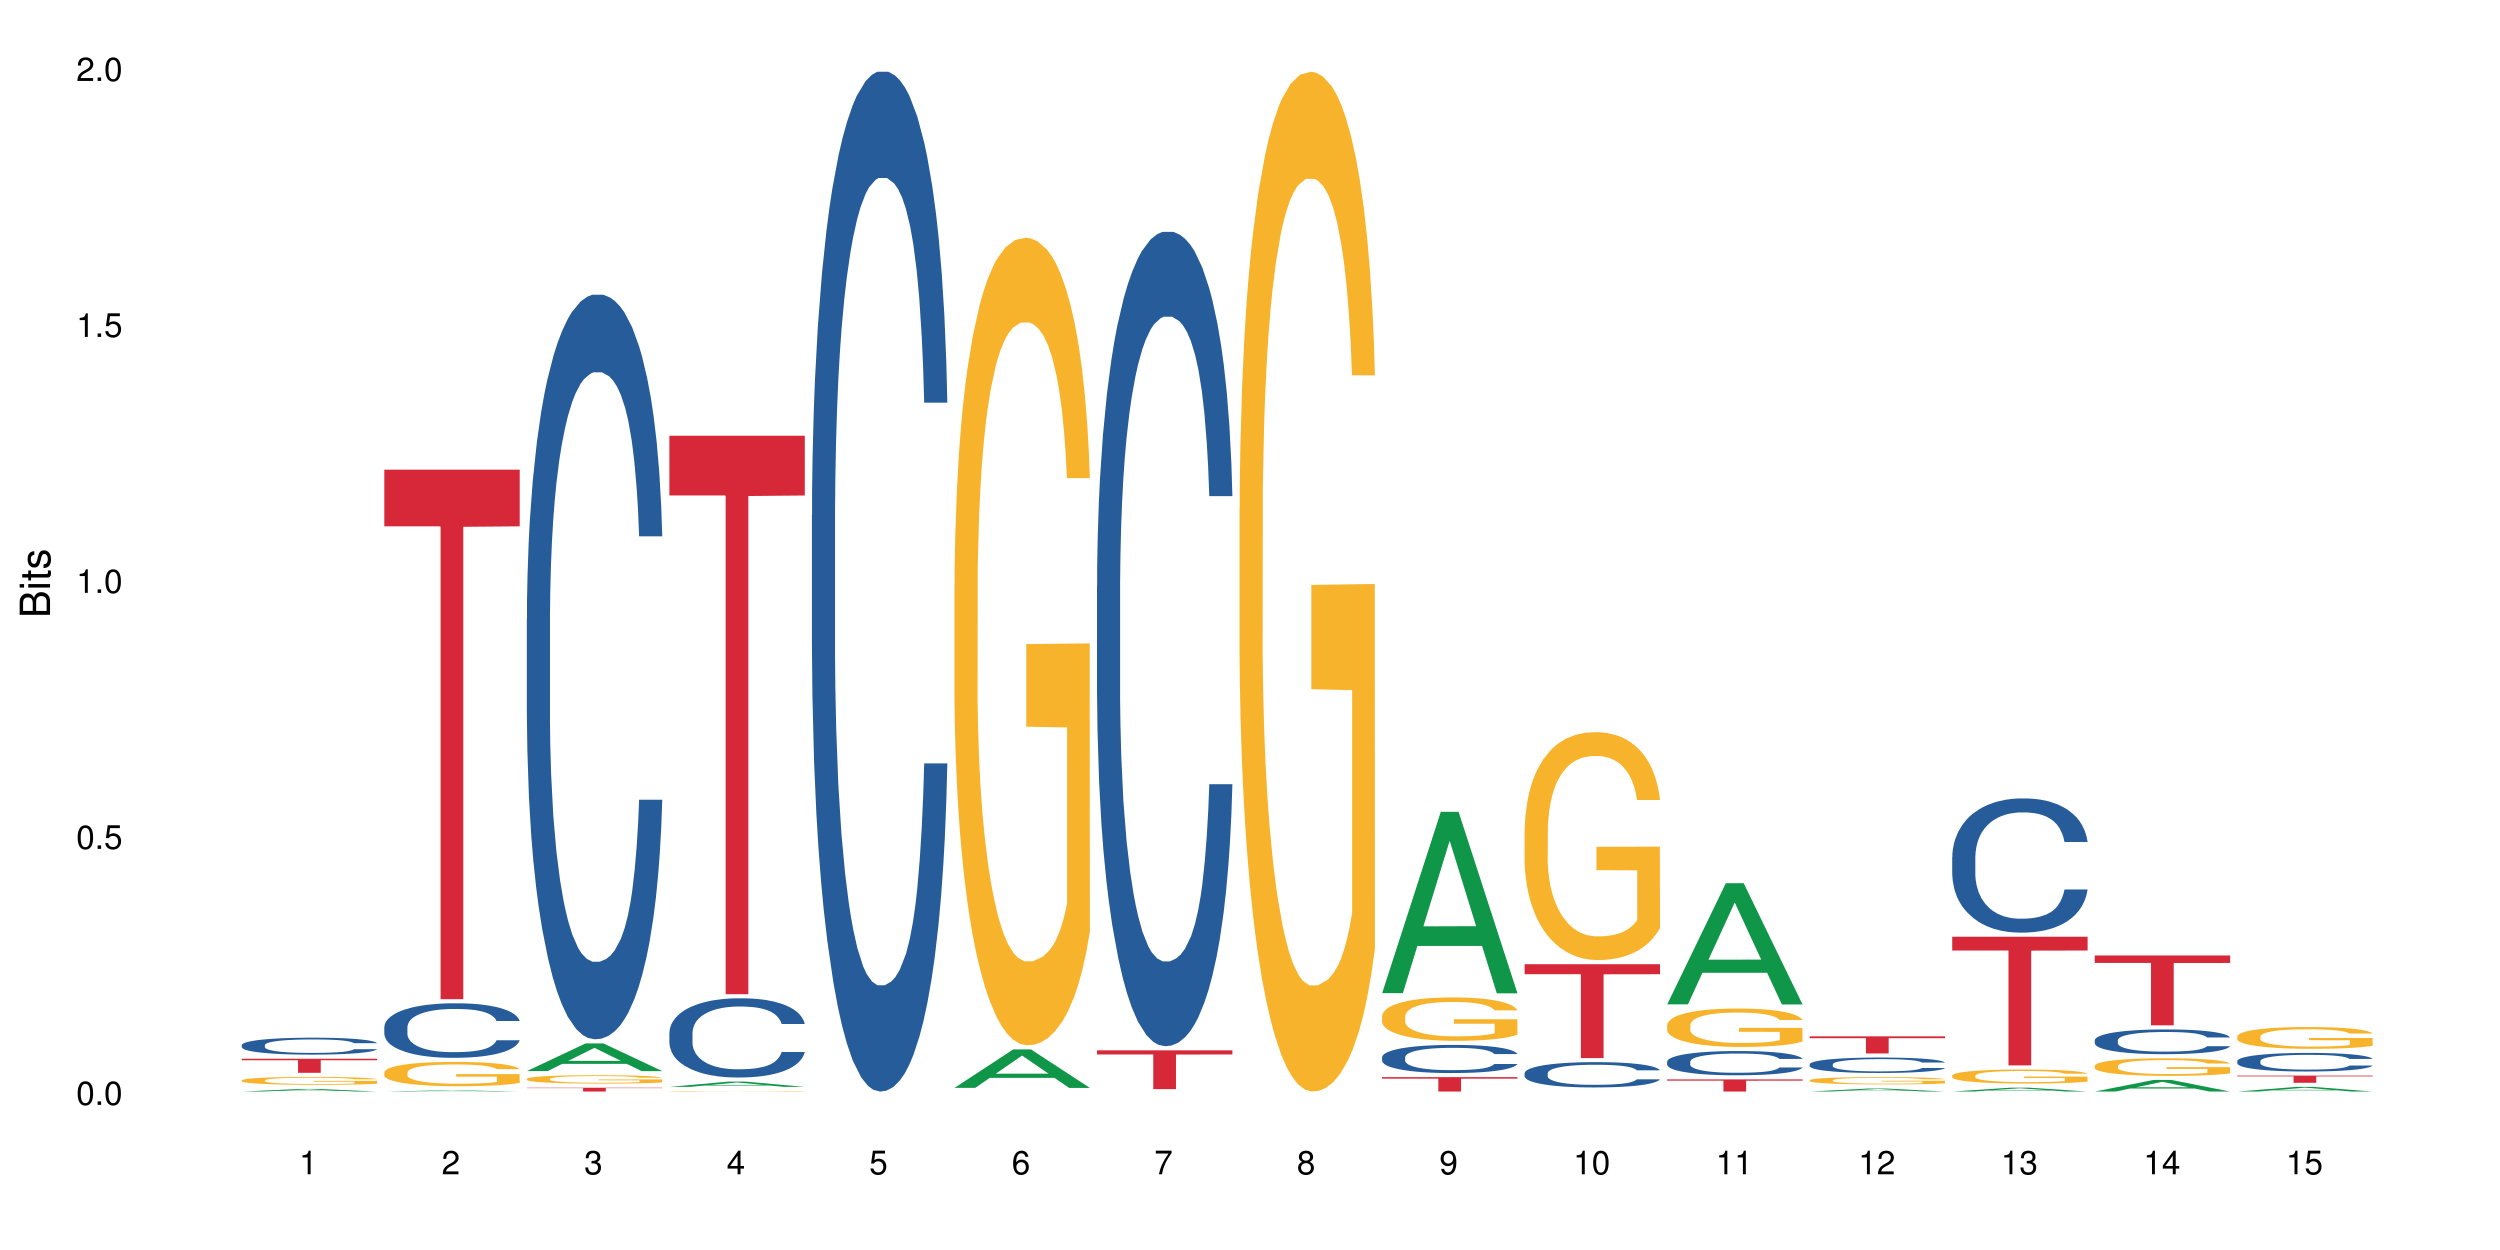 <?xml version="1.0" encoding="UTF-8"?>
<svg xmlns="http://www.w3.org/2000/svg" xmlns:xlink="http://www.w3.org/1999/xlink" width="720pt" height="360pt" viewBox="0 0 720 360" version="1.1">
<defs>
<g>
<symbol overflow="visible" id="glyph0-0">
<path style="stroke:none;" d=""/>
</symbol>
<symbol overflow="visible" id="glyph0-1">
<path style="stroke:none;" d="M 2.641 -6.797 C 2 -6.797 1.422 -6.531 1.078 -6.047 C 0.641 -5.453 0.406 -4.547 0.406 -3.297 C 0.406 -1 1.188 0.219 2.641 0.219 C 4.078 0.219 4.859 -1 4.859 -3.234 C 4.859 -4.562 4.656 -5.438 4.203 -6.047 C 3.844 -6.531 3.281 -6.797 2.641 -6.797 Z M 2.641 -6.047 C 3.547 -6.047 4 -5.125 4 -3.312 C 4 -1.375 3.562 -0.484 2.625 -0.484 C 1.734 -0.484 1.281 -1.422 1.281 -3.281 C 1.281 -5.141 1.734 -6.047 2.641 -6.047 Z M 2.641 -6.047 "/>
</symbol>
<symbol overflow="visible" id="glyph0-2">
<path style="stroke:none;" d="M 1.828 -1 L 0.828 -1 L 0.828 0 L 1.828 0 Z M 1.828 -1 "/>
</symbol>
<symbol overflow="visible" id="glyph0-3">
<path style="stroke:none;" d="M 4.562 -6.797 L 1.062 -6.797 L 0.547 -3.094 L 1.328 -3.094 C 1.719 -3.562 2.047 -3.734 2.578 -3.734 C 3.484 -3.734 4.062 -3.109 4.062 -2.094 C 4.062 -1.125 3.484 -0.531 2.578 -0.531 C 1.828 -0.531 1.375 -0.906 1.188 -1.672 L 0.328 -1.672 C 0.453 -1.109 0.547 -0.844 0.75 -0.594 C 1.125 -0.078 1.828 0.219 2.594 0.219 C 3.969 0.219 4.922 -0.781 4.922 -2.219 C 4.922 -3.562 4.031 -4.484 2.719 -4.484 C 2.25 -4.484 1.859 -4.359 1.469 -4.062 L 1.734 -5.969 L 4.562 -5.969 Z M 4.562 -6.797 "/>
</symbol>
<symbol overflow="visible" id="glyph0-4">
<path style="stroke:none;" d="M 2.484 -4.844 L 2.484 0 L 3.328 0 L 3.328 -6.797 L 2.766 -6.797 C 2.469 -5.75 2.281 -5.609 0.984 -5.453 L 0.984 -4.844 Z M 2.484 -4.844 "/>
</symbol>
<symbol overflow="visible" id="glyph0-5">
<path style="stroke:none;" d="M 4.859 -0.828 L 1.281 -0.828 C 1.359 -1.391 1.672 -1.75 2.5 -2.234 L 3.469 -2.75 C 4.406 -3.266 4.906 -3.969 4.906 -4.812 C 4.906 -5.375 4.672 -5.906 4.266 -6.266 C 3.859 -6.625 3.375 -6.797 2.719 -6.797 C 1.859 -6.797 1.219 -6.5 0.844 -5.922 C 0.609 -5.562 0.5 -5.125 0.484 -4.438 L 1.328 -4.438 C 1.359 -4.906 1.406 -5.188 1.531 -5.406 C 1.75 -5.812 2.188 -6.062 2.703 -6.062 C 3.469 -6.062 4.031 -5.516 4.031 -4.781 C 4.031 -4.25 3.719 -3.797 3.125 -3.438 L 2.234 -2.938 C 0.812 -2.141 0.406 -1.5 0.328 0 L 4.859 0 Z M 4.859 -0.828 "/>
</symbol>
<symbol overflow="visible" id="glyph0-6">
<path style="stroke:none;" d="M 2.125 -3.125 L 2.578 -3.125 C 3.516 -3.125 3.984 -2.703 3.984 -1.891 C 3.984 -1.031 3.469 -0.531 2.578 -0.531 C 1.656 -0.531 1.203 -0.984 1.156 -1.969 L 0.312 -1.969 C 0.344 -1.422 0.438 -1.078 0.609 -0.766 C 0.953 -0.109 1.625 0.219 2.547 0.219 C 3.953 0.219 4.859 -0.609 4.859 -1.906 C 4.859 -2.766 4.516 -3.25 3.703 -3.516 C 4.344 -3.766 4.656 -4.25 4.656 -4.938 C 4.656 -6.109 3.875 -6.797 2.578 -6.797 C 1.203 -6.797 0.484 -6.047 0.453 -4.609 L 1.297 -4.609 C 1.312 -5.016 1.344 -5.25 1.453 -5.453 C 1.641 -5.828 2.062 -6.062 2.594 -6.062 C 3.344 -6.062 3.797 -5.625 3.797 -4.906 C 3.797 -4.422 3.609 -4.141 3.25 -3.984 C 3.016 -3.891 2.719 -3.844 2.125 -3.844 Z M 2.125 -3.125 "/>
</symbol>
<symbol overflow="visible" id="glyph0-7">
<path style="stroke:none;" d="M 3.141 -1.625 L 3.141 0 L 3.984 0 L 3.984 -1.625 L 4.984 -1.625 L 4.984 -2.391 L 3.984 -2.391 L 3.984 -6.797 L 3.359 -6.797 L 0.266 -2.516 L 0.266 -1.625 Z M 3.141 -2.391 L 1 -2.391 L 3.141 -5.359 Z M 3.141 -2.391 "/>
</symbol>
<symbol overflow="visible" id="glyph0-8">
<path style="stroke:none;" d="M 4.781 -5.031 C 4.609 -6.141 3.891 -6.797 2.844 -6.797 C 2.094 -6.797 1.422 -6.438 1.031 -5.828 C 0.609 -5.172 0.406 -4.344 0.406 -3.094 C 0.406 -1.953 0.578 -1.234 0.984 -0.625 C 1.359 -0.078 1.953 0.219 2.703 0.219 C 3.984 0.219 4.922 -0.734 4.922 -2.078 C 4.922 -3.344 4.062 -4.234 2.844 -4.234 C 2.172 -4.234 1.641 -3.969 1.281 -3.469 C 1.281 -5.125 1.828 -6.047 2.797 -6.047 C 3.391 -6.047 3.797 -5.672 3.938 -5.031 Z M 2.734 -3.484 C 3.547 -3.484 4.062 -2.922 4.062 -2 C 4.062 -1.156 3.484 -0.531 2.703 -0.531 C 1.922 -0.531 1.328 -1.188 1.328 -2.047 C 1.328 -2.891 1.906 -3.484 2.734 -3.484 Z M 2.734 -3.484 "/>
</symbol>
<symbol overflow="visible" id="glyph0-9">
<path style="stroke:none;" d="M 4.984 -6.797 L 0.438 -6.797 L 0.438 -5.969 L 4.109 -5.969 C 2.5 -3.656 1.828 -2.234 1.328 0 L 2.219 0 C 2.594 -2.172 3.453 -4.047 4.984 -6.094 Z M 4.984 -6.797 "/>
</symbol>
<symbol overflow="visible" id="glyph0-10">
<path style="stroke:none;" d="M 3.75 -3.578 C 4.453 -4 4.688 -4.344 4.688 -4.984 C 4.688 -6.047 3.844 -6.797 2.641 -6.797 C 1.438 -6.797 0.594 -6.047 0.594 -4.984 C 0.594 -4.359 0.828 -4.016 1.516 -3.578 C 0.734 -3.203 0.359 -2.641 0.359 -1.891 C 0.359 -0.641 1.297 0.219 2.641 0.219 C 3.984 0.219 4.922 -0.641 4.922 -1.875 C 4.922 -2.641 4.531 -3.203 3.75 -3.578 Z M 2.641 -6.047 C 3.359 -6.047 3.812 -5.625 3.812 -4.969 C 3.812 -4.344 3.344 -3.922 2.641 -3.922 C 1.922 -3.922 1.453 -4.344 1.453 -4.984 C 1.453 -5.625 1.922 -6.047 2.641 -6.047 Z M 2.641 -3.203 C 3.484 -3.203 4.062 -2.672 4.062 -1.875 C 4.062 -1.062 3.484 -0.531 2.625 -0.531 C 1.797 -0.531 1.219 -1.078 1.219 -1.875 C 1.219 -2.672 1.797 -3.203 2.641 -3.203 Z M 2.641 -3.203 "/>
</symbol>
<symbol overflow="visible" id="glyph0-11">
<path style="stroke:none;" d="M 0.516 -1.547 C 0.672 -0.438 1.406 0.219 2.438 0.219 C 3.188 0.219 3.859 -0.141 4.266 -0.75 C 4.688 -1.406 4.891 -2.25 4.891 -3.484 C 4.891 -4.625 4.703 -5.359 4.312 -5.953 C 3.938 -6.5 3.344 -6.797 2.594 -6.797 C 1.297 -6.797 0.359 -5.844 0.359 -4.516 C 0.359 -3.25 1.234 -2.344 2.453 -2.344 C 3.094 -2.344 3.562 -2.578 4.016 -3.109 C 4 -1.453 3.469 -0.531 2.5 -0.531 C 1.906 -0.531 1.484 -0.906 1.359 -1.547 Z M 2.578 -6.062 C 3.375 -6.062 3.969 -5.406 3.969 -4.531 C 3.969 -3.688 3.375 -3.094 2.547 -3.094 C 1.734 -3.094 1.234 -3.672 1.234 -4.578 C 1.234 -5.438 1.797 -6.062 2.578 -6.062 Z M 2.578 -6.062 "/>
</symbol>
<symbol overflow="visible" id="glyph1-0">
<path style="stroke:none;" d=""/>
</symbol>
<symbol overflow="visible" id="glyph1-1">
<path style="stroke:none;" d="M 0 -0.953 L 0 -4.891 C 0 -5.719 -0.234 -6.344 -0.734 -6.797 C -1.188 -7.234 -1.812 -7.469 -2.5 -7.469 C -3.547 -7.469 -4.188 -7 -4.625 -5.875 C -4.984 -6.672 -5.641 -7.094 -6.531 -7.094 C -7.156 -7.094 -7.734 -6.859 -8.141 -6.391 C -8.562 -5.938 -8.75 -5.344 -8.75 -4.5 L -8.75 -0.953 Z M -4.984 -2.062 L -7.766 -2.062 L -7.766 -4.219 C -7.766 -4.844 -7.688 -5.203 -7.453 -5.5 C -7.219 -5.812 -6.859 -5.969 -6.375 -5.969 C -5.906 -5.969 -5.531 -5.812 -5.297 -5.5 C -5.062 -5.203 -4.984 -4.844 -4.984 -4.219 Z M -0.984 -2.062 L -4 -2.062 L -4 -4.781 C -4 -5.328 -3.859 -5.688 -3.578 -5.953 C -3.297 -6.219 -2.922 -6.359 -2.484 -6.359 C -2.062 -6.359 -1.688 -6.219 -1.406 -5.953 C -1.109 -5.688 -0.984 -5.328 -0.984 -4.781 Z M -0.984 -2.062 "/>
</symbol>
<symbol overflow="visible" id="glyph1-2">
<path style="stroke:none;" d="M -6.281 -1.797 L -6.281 -0.797 L 0 -0.797 L 0 -1.797 Z M -8.75 -1.797 L -8.75 -0.797 L -7.484 -0.797 L -7.484 -1.797 Z M -8.75 -1.797 "/>
</symbol>
<symbol overflow="visible" id="glyph1-3">
<path style="stroke:none;" d="M -6.281 -3.047 L -6.281 -2.016 L -8.016 -2.016 L -8.016 -1.016 L -6.281 -1.016 L -6.281 -0.172 L -5.469 -0.172 L -5.469 -1.016 L -0.719 -1.016 C -0.078 -1.016 0.281 -1.453 0.281 -2.234 C 0.281 -2.469 0.25 -2.719 0.188 -3.047 L -0.641 -3.047 C -0.609 -2.922 -0.594 -2.766 -0.594 -2.562 C -0.594 -2.141 -0.719 -2.016 -1.156 -2.016 L -5.469 -2.016 L -5.469 -3.047 Z M -6.281 -3.047 "/>
</symbol>
<symbol overflow="visible" id="glyph1-4">
<path style="stroke:none;" d="M -4.531 -5.25 C -5.766 -5.25 -6.469 -4.422 -6.469 -2.969 C -6.469 -1.516 -5.719 -0.562 -4.547 -0.562 C -3.562 -0.562 -3.094 -1.062 -2.734 -2.562 L -2.516 -3.484 C -2.344 -4.188 -2.094 -4.469 -1.625 -4.469 C -1.047 -4.469 -0.641 -3.875 -0.641 -3 C -0.641 -2.453 -0.797 -2 -1.062 -1.75 C -1.25 -1.594 -1.422 -1.531 -1.875 -1.469 L -1.875 -0.406 C -0.422 -0.453 0.281 -1.266 0.281 -2.922 C 0.281 -4.5 -0.5 -5.516 -1.719 -5.516 C -2.656 -5.516 -3.172 -4.984 -3.469 -3.734 L -3.703 -2.766 C -3.891 -1.953 -4.156 -1.609 -4.594 -1.609 C -5.172 -1.609 -5.547 -2.125 -5.547 -2.938 C -5.547 -3.75 -5.203 -4.172 -4.531 -4.203 Z M -4.531 -5.25 "/>
</symbol>
</g>
</defs>
<g id="surface75526">
<rect x="0" y="0" width="720" height="360" style="fill:rgb(100%,100%,100%);fill-opacity:1;stroke:none;"/>
<path style=" stroke:none;fill-rule:nonzero;fill:rgb(6.275%,58.824%,28.235%);fill-opacity:1;" d="M 69.629 314.371 L 69.672 314.371 L 86.547 313.609 L 91.672 313.609 L 108.629 314.371 L 102.668 314.371 L 98.418 314.172 L 79.797 314.172 L 75.629 314.371 L 69.629 314.371 L 81.586 314.09 L 96.711 314.09 L 89.172 313.734 L 89.086 313.73 L 89.004 313.734 L 81.547 314.09 L 81.586 314.09 Z M 69.629 314.371 "/>
<path style=" stroke:none;fill-rule:nonzero;fill:rgb(14.51%,36.078%,60%);fill-opacity:1;" d="M 69.629 300.98 L 69.676 300.977 L 69.676 300.871 L 69.82 300.699 L 70.152 300.484 L 70.484 300.34 L 71.34 300.074 L 72.531 299.82 L 73.766 299.625 L 74.672 299.508 L 75.48 299.418 L 77.332 299.254 L 78.523 299.168 L 79.809 299.094 L 81.375 299.02 L 82.52 298.973 L 85.086 298.902 L 86.988 298.871 L 88.461 298.855 L 91.648 298.855 L 93.551 298.875 L 94.93 298.898 L 96.453 298.934 L 97.738 298.973 L 99.973 299.07 L 101.969 299.195 L 102.871 299.27 L 104.301 299.406 L 105.395 299.539 L 106.156 299.656 L 107.012 299.82 L 107.77 300.023 L 108.344 300.25 L 108.629 300.441 L 101.969 300.441 L 101.637 300.262 L 101.258 300.125 L 100.543 299.941 L 99.828 299.812 L 98.832 299.684 L 97.926 299.598 L 96.691 299.512 L 95.598 299.461 L 94.453 299.418 L 93.359 299.395 L 91.27 299.367 L 88.844 299.367 L 87.938 299.375 L 86.086 299.41 L 85.086 299.441 L 83.66 299.504 L 82.66 299.562 L 81.473 299.652 L 80.664 299.727 L 79.664 299.844 L 78.949 299.945 L 78.141 300.094 L 77.668 300.203 L 77.238 300.328 L 76.859 300.477 L 76.574 300.633 L 76.383 300.797 L 76.289 300.961 L 76.289 301.652 L 76.383 301.812 L 76.621 302 L 77.238 302.27 L 78.141 302.508 L 79.188 302.695 L 80.188 302.828 L 80.758 302.891 L 81.52 302.961 L 82.707 303.051 L 84.422 303.141 L 85.418 303.176 L 86.941 303.211 L 88.512 303.23 L 90.602 303.23 L 92.457 303.211 L 93.695 303.191 L 94.977 303.156 L 96.738 303.078 L 97.832 303.008 L 98.781 302.922 L 99.496 302.836 L 99.973 302.766 L 100.684 302.629 L 101.258 302.477 L 101.684 302.32 L 101.969 302.168 L 108.629 302.168 L 108.344 302.348 L 107.914 302.52 L 107.484 302.652 L 106.82 302.805 L 106.059 302.945 L 104.965 303.102 L 104.062 303.203 L 102.871 303.316 L 101.777 303.398 L 100.59 303.477 L 98.832 303.566 L 97.688 303.609 L 96.453 303.648 L 94.977 303.688 L 93.125 303.719 L 91.125 303.734 L 89.27 303.738 L 87.273 303.73 L 85.801 303.711 L 83.848 303.672 L 81.426 303.594 L 79.664 303.508 L 78.285 303.422 L 77.098 303.332 L 75.766 303.211 L 74.051 303.016 L 73.008 302.863 L 72.293 302.738 L 71.484 302.566 L 70.914 302.41 L 70.246 302.16 L 69.773 301.844 L 69.629 301.598 Z M 69.629 300.98 "/>
<path style=" stroke:none;fill-rule:nonzero;fill:rgb(96.863%,70.196%,16.863%);fill-opacity:1;" d="M 69.629 311.129 L 69.676 311.125 L 69.676 311.082 L 69.867 310.988 L 70.344 310.859 L 70.961 310.754 L 71.625 310.672 L 72.055 310.629 L 72.77 310.566 L 73.387 310.52 L 74.957 310.426 L 76.953 310.34 L 78.047 310.301 L 79.285 310.266 L 81.043 310.227 L 81.852 310.211 L 84.324 310.18 L 87.133 310.156 L 90.223 310.152 L 91.648 310.152 L 93.598 310.16 L 96.262 310.184 L 97.785 310.207 L 98.973 310.227 L 100.211 310.254 L 101.73 310.297 L 103.16 310.344 L 104.301 310.395 L 105.441 310.457 L 106.391 310.523 L 107.199 310.598 L 107.914 310.684 L 108.344 310.758 L 108.629 310.828 L 102.016 310.828 L 101.637 310.758 L 101.207 310.699 L 100.496 310.633 L 99.781 310.582 L 99.066 310.543 L 97.738 310.488 L 96.594 310.457 L 95.168 310.426 L 93.789 310.406 L 92.219 310.395 L 91.27 310.391 L 88.746 310.391 L 86.465 310.406 L 85.133 310.422 L 84.184 310.438 L 82.852 310.469 L 82.043 310.496 L 81.566 310.512 L 80.141 310.574 L 79.188 310.633 L 78.664 310.672 L 78 310.734 L 77.523 310.793 L 77 310.875 L 76.715 310.938 L 76.336 311.078 L 76.289 311.453 L 76.43 311.531 L 76.715 311.617 L 77.098 311.691 L 77.668 311.773 L 78.238 311.832 L 79.234 311.914 L 80.094 311.969 L 80.758 312.004 L 82.043 312.059 L 82.566 312.078 L 83.801 312.113 L 85.086 312.145 L 86.656 312.168 L 87.844 312.18 L 89.746 312.191 L 92.172 312.191 L 95.027 312.18 L 96.832 312.164 L 98.07 312.145 L 98.879 312.133 L 99.875 312.109 L 100.59 312.09 L 101.258 312.066 L 102.062 312.031 L 102.062 311.531 L 90.316 311.531 L 90.316 311.297 L 108.578 311.297 L 108.629 312.109 L 107.629 312.164 L 106.391 312.219 L 105.203 312.262 L 103.965 312.297 L 102.207 312.336 L 100.781 312.359 L 98.594 312.391 L 96.594 312.41 L 94.504 312.422 L 92.648 312.426 L 90.461 312.43 L 88.512 312.426 L 86.418 312.414 L 84.754 312.395 L 83.23 312.375 L 81.711 312.348 L 79.809 312.305 L 78.57 312.27 L 77.285 312.227 L 76.004 312.172 L 74.859 312.117 L 74.102 312.074 L 73.34 312.023 L 72.531 311.961 L 71.77 311.891 L 71.199 311.824 L 70.676 311.754 L 70.297 311.684 L 69.914 311.59 L 69.723 311.516 L 69.629 311.453 Z M 69.629 311.129 "/>
<path style=" stroke:none;fill-rule:nonzero;fill:rgb(83.922%,15.686%,22.353%);fill-opacity:1;" d="M 69.629 304.918 L 108.629 304.918 L 108.629 305.352 L 92.375 305.355 L 92.375 308.973 L 85.836 308.973 L 85.836 305.359 L 85.742 305.352 L 69.629 305.352 Z M 69.629 304.918 "/>
<path style=" stroke:none;fill-rule:nonzero;fill:rgb(6.275%,58.824%,28.235%);fill-opacity:1;" d="M 110.68 314.371 L 110.723 314.371 L 127.598 314.016 L 132.719 314.016 L 149.68 314.371 L 143.719 314.371 L 139.469 314.277 L 120.848 314.277 L 116.68 314.371 L 110.68 314.371 L 122.637 314.238 L 137.762 314.238 L 130.223 314.074 L 130.055 314.074 L 122.598 314.238 L 122.637 314.238 Z M 110.68 314.371 "/>
<path style=" stroke:none;fill-rule:nonzero;fill:rgb(14.51%,36.078%,60%);fill-opacity:1;" d="M 110.68 295.785 L 110.727 295.77 L 110.727 295.426 L 110.871 294.879 L 111.203 294.191 L 111.535 293.719 L 112.391 292.871 L 113.582 292.055 L 114.816 291.422 L 115.723 291.051 L 116.531 290.762 L 118.383 290.23 L 119.574 289.957 L 120.859 289.715 L 122.426 289.469 L 123.57 289.328 L 126.137 289.098 L 128.039 288.996 L 129.512 288.953 L 132.699 288.953 L 134.602 289.012 L 135.98 289.082 L 137.504 289.199 L 138.789 289.328 L 141.023 289.645 L 143.02 290.043 L 143.922 290.273 L 145.352 290.719 L 146.445 291.148 L 147.207 291.523 L 148.062 292.055 L 148.82 292.699 L 149.395 293.43 L 149.68 294.047 L 143.02 294.047 L 142.688 293.473 L 142.305 293.031 L 141.594 292.441 L 140.879 292.023 L 139.883 291.609 L 138.977 291.336 L 137.742 291.062 L 136.648 290.891 L 135.504 290.762 L 134.41 290.676 L 132.32 290.59 L 129.895 290.59 L 128.988 290.617 L 127.137 290.734 L 126.137 290.832 L 124.711 291.035 L 123.711 291.223 L 122.523 291.508 L 121.715 291.754 L 120.715 292.125 L 120 292.457 L 119.191 292.93 L 118.719 293.289 L 118.289 293.691 L 117.91 294.164 L 117.625 294.664 L 117.434 295.195 L 117.34 295.711 L 117.34 297.938 L 117.434 298.453 L 117.672 299.055 L 118.289 299.934 L 119.191 300.691 L 120.238 301.297 L 121.238 301.727 L 121.809 301.926 L 122.57 302.156 L 123.758 302.441 L 125.473 302.73 L 126.469 302.844 L 127.992 302.961 L 129.562 303.016 L 131.652 303.016 L 133.508 302.961 L 134.746 302.887 L 136.027 302.773 L 137.789 302.527 L 138.883 302.301 L 139.832 302.027 L 140.547 301.754 L 141.023 301.523 L 141.734 301.078 L 142.305 300.594 L 142.734 300.09 L 143.02 299.602 L 149.68 299.602 L 149.395 300.176 L 148.965 300.734 L 148.535 301.152 L 147.871 301.652 L 147.109 302.098 L 146.016 302.602 L 145.113 302.93 L 143.922 303.289 L 142.828 303.562 L 141.641 303.805 L 139.883 304.094 L 138.738 304.238 L 137.504 304.367 L 136.027 304.48 L 134.176 304.582 L 132.176 304.637 L 130.32 304.652 L 128.324 304.625 L 126.852 304.566 L 124.898 304.438 L 122.473 304.18 L 120.715 303.906 L 119.336 303.633 L 118.148 303.348 L 116.816 302.961 L 115.102 302.328 L 114.059 301.84 L 113.344 301.438 L 112.535 300.879 L 111.965 300.375 L 111.297 299.574 L 110.824 298.555 L 110.68 297.766 Z M 110.68 295.785 "/>
<path style=" stroke:none;fill-rule:nonzero;fill:rgb(96.863%,70.196%,16.863%);fill-opacity:1;" d="M 110.68 308.832 L 110.727 308.824 L 110.727 308.699 L 110.918 308.41 L 111.395 308.012 L 112.012 307.688 L 112.676 307.43 L 113.105 307.297 L 113.82 307.105 L 114.438 306.965 L 116.008 306.676 L 118.004 306.406 L 119.098 306.293 L 120.336 306.184 L 122.094 306.062 L 122.902 306.02 L 125.375 305.914 L 128.18 305.852 L 131.273 305.832 L 132.699 305.84 L 134.648 305.863 L 137.312 305.934 L 138.836 306 L 140.023 306.062 L 141.262 306.145 L 142.781 306.273 L 144.207 306.426 L 145.352 306.582 L 146.492 306.773 L 147.441 306.977 L 148.25 307.203 L 148.965 307.469 L 149.395 307.695 L 149.68 307.918 L 143.066 307.918 L 142.688 307.695 L 142.258 307.52 L 141.547 307.309 L 140.832 307.156 L 140.117 307.035 L 138.789 306.867 L 137.645 306.766 L 136.219 306.676 L 134.84 306.617 L 133.27 306.582 L 132.32 306.566 L 129.797 306.566 L 127.516 306.613 L 126.184 306.664 L 125.234 306.715 L 123.902 306.812 L 123.094 306.887 L 122.617 306.938 L 121.191 307.137 L 120.238 307.316 L 119.715 307.438 L 119.051 307.629 L 118.574 307.801 L 118.051 308.059 L 117.766 308.25 L 117.387 308.684 L 117.34 309.836 L 117.48 310.078 L 117.766 310.34 L 118.148 310.57 L 118.719 310.816 L 119.289 311 L 120.285 311.25 L 121.145 311.418 L 121.809 311.523 L 123.094 311.699 L 123.617 311.754 L 124.852 311.871 L 126.137 311.961 L 127.707 312.035 L 128.895 312.074 L 130.797 312.105 L 133.223 312.105 L 136.078 312.07 L 137.883 312.016 L 139.121 311.965 L 139.93 311.922 L 140.926 311.852 L 141.641 311.789 L 142.305 311.719 L 143.113 311.609 L 143.113 310.078 L 131.367 310.074 L 131.367 309.355 L 149.629 309.352 L 149.68 311.852 L 148.68 312.023 L 147.441 312.191 L 146.254 312.316 L 145.016 312.426 L 143.258 312.547 L 141.832 312.625 L 139.645 312.715 L 137.645 312.773 L 135.555 312.812 L 133.699 312.828 L 131.512 312.836 L 129.562 312.824 L 127.469 312.785 L 125.805 312.734 L 124.281 312.672 L 122.762 312.586 L 120.859 312.453 L 119.621 312.344 L 118.336 312.211 L 117.055 312.051 L 115.91 311.875 L 115.152 311.742 L 114.391 311.59 L 113.582 311.398 L 112.82 311.18 L 112.25 310.98 L 111.727 310.758 L 111.348 310.547 L 110.965 310.258 L 110.773 310.027 L 110.68 309.828 Z M 110.68 308.832 "/>
<path style=" stroke:none;fill-rule:nonzero;fill:rgb(83.922%,15.686%,22.353%);fill-opacity:1;" d="M 110.68 135.258 L 149.68 135.258 L 149.68 151.586 L 133.426 151.727 L 133.426 287.773 L 126.887 287.773 L 126.887 151.871 L 126.793 151.586 L 110.68 151.586 Z M 110.68 135.258 "/>
<path style=" stroke:none;fill-rule:nonzero;fill:rgb(6.275%,58.824%,28.235%);fill-opacity:1;" d="M 151.73 308.473 L 151.773 308.465 L 168.648 300.5 L 173.77 300.5 L 190.73 308.48 L 184.77 308.48 L 180.52 306.398 L 161.898 306.398 L 157.73 308.473 L 151.73 308.473 L 163.688 305.535 L 178.812 305.527 L 171.27 301.805 L 171.188 301.797 L 171.105 301.82 L 163.648 305.527 L 163.688 305.535 Z M 151.73 308.473 "/>
<path style=" stroke:none;fill-rule:nonzero;fill:rgb(14.51%,36.078%,60%);fill-opacity:1;" d="M 151.73 178.184 L 151.777 177.988 L 151.777 173.285 L 151.922 165.836 L 152.254 156.426 L 152.586 149.957 L 153.441 138.395 L 154.633 127.223 L 155.867 118.598 L 156.773 113.5 L 157.582 109.582 L 159.434 102.328 L 160.625 98.605 L 161.91 95.273 L 163.477 91.938 L 164.617 89.98 L 167.188 86.844 L 169.09 85.473 L 170.562 84.883 L 173.75 84.883 L 175.652 85.668 L 177.031 86.648 L 178.555 88.215 L 179.84 89.98 L 182.074 94.293 L 184.07 99.781 L 184.973 102.918 L 186.402 108.992 L 187.496 114.871 L 188.254 119.969 L 189.113 127.223 L 189.871 136.043 L 190.445 146.039 L 190.73 154.469 L 184.07 154.469 L 183.738 146.625 L 183.355 140.551 L 182.645 132.516 L 181.93 126.828 L 180.934 121.145 L 180.027 117.422 L 178.793 113.695 L 177.699 111.344 L 176.555 109.582 L 175.461 108.406 L 173.371 107.227 L 170.945 107.227 L 170.039 107.621 L 168.188 109.188 L 167.188 110.559 L 165.762 113.305 L 164.762 115.852 L 163.574 119.773 L 162.766 123.105 L 161.766 128.203 L 161.051 132.711 L 160.242 139.18 L 159.77 144.078 L 159.34 149.566 L 158.961 156.035 L 158.676 162.895 L 158.484 170.148 L 158.391 177.203 L 158.391 207.586 L 158.484 214.645 L 158.723 222.875 L 159.34 234.832 L 160.242 245.223 L 161.289 253.453 L 162.289 259.332 L 162.859 262.078 L 163.621 265.215 L 164.809 269.133 L 166.52 273.055 L 167.52 274.621 L 169.043 276.191 L 170.613 276.977 L 172.703 276.977 L 174.559 276.191 L 175.797 275.211 L 177.078 273.641 L 178.84 270.309 L 179.934 267.176 L 180.883 263.449 L 181.598 259.727 L 182.074 256.59 L 182.785 250.512 L 183.355 243.848 L 183.785 236.988 L 184.07 230.324 L 190.73 230.324 L 190.445 238.164 L 190.016 245.809 L 189.586 251.492 L 188.922 258.355 L 188.16 264.43 L 187.066 271.289 L 186.164 275.797 L 184.973 280.699 L 183.879 284.422 L 182.691 287.754 L 180.934 291.676 L 179.789 293.637 L 178.555 295.398 L 177.078 296.969 L 175.227 298.34 L 173.227 299.125 L 171.371 299.32 L 169.375 298.93 L 167.902 298.145 L 165.949 296.379 L 163.523 292.852 L 161.766 289.129 L 160.387 285.402 L 159.199 281.484 L 157.867 276.191 L 156.152 267.566 L 155.105 260.902 L 154.395 255.414 L 153.586 247.77 L 153.016 240.91 L 152.348 229.934 L 151.875 216.016 L 151.73 205.234 Z M 151.73 178.184 "/>
<path style=" stroke:none;fill-rule:nonzero;fill:rgb(96.863%,70.196%,16.863%);fill-opacity:1;" d="M 151.73 310.695 L 151.777 310.695 L 151.777 310.652 L 151.969 310.551 L 152.445 310.414 L 153.062 310.301 L 153.727 310.215 L 154.156 310.168 L 154.871 310.102 L 155.488 310.051 L 157.059 309.953 L 159.055 309.859 L 160.148 309.82 L 161.387 309.781 L 163.145 309.742 L 163.953 309.727 L 166.426 309.691 L 169.23 309.668 L 172.324 309.66 L 173.75 309.664 L 175.699 309.672 L 178.363 309.695 L 179.887 309.719 L 181.074 309.742 L 182.312 309.77 L 183.832 309.812 L 185.258 309.867 L 186.402 309.918 L 187.543 309.984 L 188.492 310.055 L 189.301 310.133 L 190.016 310.227 L 190.445 310.305 L 190.73 310.383 L 184.117 310.383 L 183.738 310.305 L 183.309 310.246 L 182.598 310.172 L 181.883 310.117 L 181.168 310.078 L 179.84 310.02 L 178.695 309.984 L 177.27 309.953 L 175.891 309.934 L 174.32 309.918 L 173.371 309.914 L 170.848 309.914 L 168.566 309.93 L 167.234 309.949 L 166.285 309.965 L 164.953 310 L 164.145 310.027 L 163.668 310.043 L 162.242 310.113 L 161.289 310.172 L 160.766 310.215 L 160.102 310.281 L 159.625 310.34 L 159.102 310.43 L 158.816 310.496 L 158.438 310.645 L 158.391 311.043 L 158.531 311.129 L 158.816 311.219 L 159.199 311.297 L 159.77 311.383 L 160.34 311.445 L 161.336 311.531 L 162.195 311.59 L 162.859 311.629 L 164.145 311.688 L 164.668 311.707 L 165.902 311.746 L 167.188 311.777 L 168.758 311.805 L 169.945 311.816 L 171.848 311.828 L 174.273 311.828 L 177.129 311.816 L 178.934 311.797 L 180.172 311.781 L 180.98 311.766 L 181.977 311.738 L 182.691 311.719 L 183.355 311.695 L 184.164 311.656 L 184.164 311.129 L 172.418 311.125 L 172.418 310.879 L 190.68 310.875 L 190.73 311.738 L 189.73 311.801 L 188.492 311.855 L 187.305 311.902 L 186.066 311.938 L 184.309 311.98 L 182.883 312.008 L 180.695 312.039 L 178.695 312.059 L 176.605 312.07 L 174.75 312.078 L 172.562 312.082 L 170.613 312.074 L 168.52 312.062 L 166.855 312.047 L 165.332 312.023 L 163.812 311.996 L 161.91 311.949 L 160.672 311.91 L 159.387 311.863 L 158.105 311.809 L 156.961 311.75 L 156.203 311.703 L 155.441 311.648 L 154.633 311.582 L 153.871 311.508 L 153.301 311.441 L 152.777 311.363 L 152.398 311.289 L 152.016 311.191 L 151.824 311.109 L 151.73 311.043 Z M 151.73 310.695 "/>
<path style=" stroke:none;fill-rule:nonzero;fill:rgb(83.922%,15.686%,22.353%);fill-opacity:1;" d="M 151.73 313.262 L 190.73 313.262 L 190.73 313.379 L 174.477 313.379 L 174.477 314.371 L 167.938 314.371 L 167.938 313.383 L 167.84 313.379 L 151.73 313.379 Z M 151.73 313.262 "/>
<path style=" stroke:none;fill-rule:nonzero;fill:rgb(6.275%,58.824%,28.235%);fill-opacity:1;" d="M 192.781 313.02 L 192.824 313.02 L 209.695 311.508 L 214.82 311.508 L 231.781 313.023 L 225.82 313.023 L 221.57 312.625 L 202.949 312.625 L 198.781 313.02 L 192.781 313.02 L 204.738 312.465 L 219.863 312.461 L 212.32 311.754 L 212.238 311.754 L 212.156 311.758 L 204.699 312.461 L 204.738 312.465 Z M 192.781 313.02 "/>
<path style=" stroke:none;fill-rule:nonzero;fill:rgb(14.51%,36.078%,60%);fill-opacity:1;" d="M 192.781 297.438 L 192.828 297.418 L 192.828 296.918 L 192.973 296.125 L 193.305 295.125 L 193.637 294.438 L 194.492 293.207 L 195.684 292.016 L 196.918 291.098 L 197.824 290.559 L 198.633 290.141 L 200.484 289.367 L 201.676 288.973 L 202.957 288.617 L 204.527 288.262 L 205.668 288.055 L 208.238 287.723 L 210.141 287.574 L 211.613 287.512 L 214.801 287.512 L 216.703 287.598 L 218.082 287.699 L 219.605 287.867 L 220.887 288.055 L 223.125 288.512 L 225.121 289.098 L 226.023 289.43 L 227.453 290.078 L 228.547 290.703 L 229.305 291.246 L 230.164 292.016 L 230.922 292.957 L 231.496 294.02 L 231.781 294.914 L 225.121 294.914 L 224.789 294.082 L 224.406 293.434 L 223.695 292.578 L 222.98 291.977 L 221.984 291.371 L 221.078 290.973 L 219.844 290.578 L 218.75 290.328 L 217.605 290.141 L 216.512 290.016 L 214.422 289.891 L 211.996 289.891 L 211.09 289.93 L 209.238 290.098 L 208.238 290.246 L 206.812 290.535 L 205.812 290.809 L 204.625 291.223 L 203.816 291.578 L 202.816 292.121 L 202.102 292.602 L 201.293 293.289 L 200.82 293.809 L 200.391 294.395 L 200.012 295.082 L 199.727 295.812 L 199.535 296.582 L 199.441 297.336 L 199.441 300.566 L 199.535 301.316 L 199.773 302.195 L 200.391 303.465 L 201.293 304.57 L 202.34 305.445 L 203.34 306.074 L 203.91 306.363 L 204.672 306.699 L 205.859 307.113 L 207.57 307.531 L 208.57 307.699 L 210.094 307.867 L 211.664 307.949 L 213.754 307.949 L 215.609 307.867 L 216.848 307.762 L 218.129 307.594 L 219.891 307.242 L 220.984 306.906 L 221.934 306.512 L 222.648 306.113 L 223.125 305.781 L 223.836 305.133 L 224.406 304.426 L 224.836 303.695 L 225.121 302.984 L 231.781 302.984 L 231.496 303.82 L 231.066 304.633 L 230.637 305.238 L 229.973 305.969 L 229.211 306.613 L 228.117 307.344 L 227.215 307.824 L 226.023 308.344 L 224.93 308.742 L 223.742 309.098 L 221.984 309.512 L 220.84 309.723 L 219.605 309.91 L 218.129 310.078 L 216.277 310.223 L 214.277 310.305 L 212.422 310.328 L 210.426 310.285 L 208.953 310.203 L 207 310.016 L 204.574 309.637 L 202.816 309.242 L 201.438 308.848 L 200.25 308.43 L 198.918 307.867 L 197.203 306.949 L 196.156 306.238 L 195.445 305.656 L 194.637 304.844 L 194.066 304.113 L 193.398 302.945 L 192.926 301.465 L 192.781 300.316 Z M 192.781 297.438 "/>
<path style=" stroke:none;fill-rule:nonzero;fill:rgb(96.863%,70.196%,16.863%);fill-opacity:1;" d="M 192.781 314.273 L 192.828 314.273 L 192.828 314.27 L 193.02 314.266 L 193.496 314.254 L 194.113 314.246 L 194.777 314.242 L 195.207 314.238 L 195.922 314.234 L 196.539 314.23 L 198.109 314.223 L 200.105 314.215 L 201.199 314.215 L 202.438 314.211 L 204.195 314.207 L 205.004 314.207 L 207.477 314.203 L 219.414 314.203 L 220.938 314.207 L 222.125 314.207 L 223.363 314.211 L 224.883 314.211 L 226.309 314.215 L 227.453 314.219 L 228.594 314.227 L 229.543 314.23 L 230.352 314.234 L 231.066 314.242 L 231.496 314.246 L 231.781 314.254 L 225.168 314.254 L 224.789 314.246 L 224.359 314.242 L 223.648 314.238 L 222.219 314.23 L 220.887 314.227 L 219.746 314.227 L 218.32 314.223 L 216.941 314.223 L 215.371 314.219 L 211.898 314.219 L 209.617 314.223 L 207.336 314.223 L 206.004 314.227 L 205.195 314.227 L 204.719 314.23 L 203.293 314.234 L 202.34 314.238 L 201.816 314.242 L 201.152 314.246 L 200.676 314.25 L 200.152 314.254 L 199.867 314.262 L 199.488 314.27 L 199.441 314.297 L 199.582 314.305 L 199.867 314.312 L 200.25 314.316 L 200.82 314.32 L 201.391 314.328 L 202.387 314.332 L 203.246 314.336 L 203.91 314.34 L 205.195 314.344 L 205.719 314.344 L 206.953 314.348 L 208.238 314.348 L 209.809 314.352 L 221.223 314.352 L 222.031 314.348 L 223.027 314.348 L 223.742 314.344 L 224.406 314.344 L 225.215 314.34 L 225.215 314.305 L 213.469 314.305 L 213.469 314.285 L 231.73 314.285 L 231.781 314.348 L 230.781 314.352 L 229.543 314.355 L 228.355 314.359 L 227.117 314.359 L 225.359 314.363 L 223.934 314.367 L 219.746 314.367 L 217.656 314.371 L 209.57 314.371 L 207.906 314.367 L 206.383 314.367 L 204.859 314.363 L 202.957 314.363 L 201.723 314.359 L 199.152 314.352 L 198.012 314.348 L 197.25 314.344 L 196.492 314.34 L 195.684 314.336 L 194.922 314.332 L 194.352 314.324 L 193.828 314.32 L 193.445 314.316 L 193.066 314.309 L 192.875 314.305 L 192.781 314.297 Z M 192.781 314.273 "/>
<path style=" stroke:none;fill-rule:nonzero;fill:rgb(83.922%,15.686%,22.353%);fill-opacity:1;" d="M 192.781 125.484 L 231.781 125.484 L 231.781 142.703 L 215.527 142.855 L 215.527 286.332 L 208.988 286.332 L 208.988 143.004 L 208.891 142.703 L 192.781 142.703 Z M 192.781 125.484 "/>
<path style=" stroke:none;fill-rule:nonzero;fill:rgb(14.51%,36.078%,60%);fill-opacity:1;" d="M 233.832 148.457 L 233.879 148.188 L 233.879 141.742 L 234.023 131.543 L 234.355 118.656 L 234.688 109.797 L 235.543 93.957 L 236.734 78.652 L 237.969 66.84 L 238.875 59.859 L 239.684 54.492 L 241.535 44.559 L 242.727 39.457 L 244.008 34.891 L 245.578 30.328 L 246.719 27.645 L 249.289 23.348 L 251.191 21.469 L 252.664 20.664 L 255.852 20.664 L 257.754 21.738 L 259.133 23.078 L 260.656 25.227 L 261.938 27.645 L 264.176 33.551 L 266.172 41.066 L 267.074 45.363 L 268.504 53.684 L 269.598 61.738 L 270.355 68.719 L 271.215 78.652 L 271.973 90.734 L 272.543 104.426 L 272.832 115.969 L 266.172 115.969 L 265.84 105.23 L 265.457 96.91 L 264.746 85.902 L 264.031 78.117 L 263.031 70.332 L 262.129 65.23 L 260.895 60.129 L 259.801 56.906 L 258.656 54.492 L 257.562 52.879 L 255.473 51.27 L 253.047 51.27 L 252.141 51.805 L 250.289 53.953 L 249.289 55.832 L 247.863 59.59 L 246.863 63.082 L 245.676 68.449 L 244.867 73.016 L 243.867 79.996 L 243.152 86.172 L 242.344 95.031 L 241.871 101.742 L 241.441 109.258 L 241.062 118.117 L 240.777 127.516 L 240.586 137.449 L 240.492 147.113 L 240.492 188.727 L 240.586 198.391 L 240.824 209.668 L 241.441 226.043 L 242.344 240.273 L 243.391 251.547 L 244.391 259.602 L 244.961 263.359 L 245.723 267.656 L 246.91 273.027 L 248.621 278.395 L 249.621 280.543 L 251.145 282.691 L 252.711 283.766 L 254.805 283.766 L 256.66 282.691 L 257.898 281.348 L 259.18 279.199 L 260.941 274.637 L 262.035 270.34 L 262.984 265.242 L 263.699 260.141 L 264.176 255.844 L 264.887 247.52 L 265.457 238.395 L 265.887 228.996 L 266.172 219.867 L 272.832 219.867 L 272.543 230.609 L 272.117 241.078 L 271.688 248.863 L 271.023 258.262 L 270.262 266.582 L 269.168 275.98 L 268.266 282.152 L 267.074 288.867 L 265.98 293.969 L 264.793 298.531 L 263.031 303.898 L 261.891 306.586 L 260.656 309 L 259.18 311.148 L 257.324 313.027 L 255.328 314.102 L 253.473 314.371 L 251.477 313.832 L 250.004 312.762 L 248.051 310.344 L 245.625 305.512 L 243.867 300.41 L 242.488 295.309 L 241.297 289.941 L 239.969 282.691 L 238.254 270.879 L 237.207 261.75 L 236.496 254.234 L 235.688 243.762 L 235.117 234.367 L 234.449 219.332 L 233.977 200.27 L 233.832 185.504 Z M 233.832 148.457 "/>
<path style=" stroke:none;fill-rule:nonzero;fill:rgb(6.275%,58.824%,28.235%);fill-opacity:1;" d="M 274.883 313.309 L 274.926 313.297 L 291.797 302.23 L 296.922 302.23 L 313.883 313.32 L 307.922 313.32 L 303.672 310.426 L 285.051 310.426 L 280.883 313.309 L 274.883 313.309 L 286.84 309.227 L 301.965 309.219 L 294.422 304.043 L 294.34 304.035 L 294.258 304.066 L 286.801 309.219 L 286.84 309.227 Z M 274.883 313.309 "/>
<path style=" stroke:none;fill-rule:nonzero;fill:rgb(96.863%,70.196%,16.863%);fill-opacity:1;" d="M 274.883 168.086 L 274.93 167.875 L 274.93 163.625 L 275.121 154.066 L 275.598 140.898 L 276.215 130.066 L 276.879 121.57 L 277.309 117.109 L 278.023 110.734 L 278.641 106.062 L 280.211 96.504 L 282.207 87.582 L 283.301 83.762 L 284.539 80.148 L 286.297 76.113 L 287.105 74.625 L 289.578 71.227 L 292.383 69.105 L 295.477 68.469 L 296.902 68.68 L 298.852 69.527 L 301.516 71.867 L 303.039 73.988 L 304.227 76.113 L 305.465 78.875 L 306.984 83.121 L 308.41 88.223 L 309.555 93.32 L 310.695 99.691 L 311.645 106.488 L 312.453 113.922 L 313.168 122.844 L 313.594 130.277 L 313.883 137.711 L 307.27 137.711 L 306.891 130.277 L 306.461 124.543 L 305.75 117.531 L 305.035 112.434 L 304.32 108.398 L 302.988 102.875 L 301.848 99.477 L 300.422 96.504 L 299.043 94.594 L 297.473 93.32 L 296.523 92.895 L 294 92.895 L 291.719 94.379 L 290.387 96.078 L 289.438 97.777 L 288.105 100.965 L 287.297 103.516 L 286.82 105.215 L 285.395 111.797 L 284.441 117.746 L 283.918 121.781 L 283.254 128.152 L 282.777 133.887 L 282.254 142.383 L 281.969 148.758 L 281.59 163.199 L 281.539 201.434 L 281.684 209.504 L 281.969 218.215 L 282.348 225.859 L 282.922 233.934 L 283.492 240.094 L 284.488 248.375 L 285.344 253.898 L 286.012 257.508 L 287.297 263.246 L 287.82 265.156 L 289.055 268.98 L 290.34 271.953 L 291.91 274.5 L 293.098 275.777 L 295 276.84 L 297.426 276.84 L 300.277 275.562 L 302.086 273.863 L 303.324 272.164 L 304.133 270.68 L 305.129 268.344 L 305.844 266.219 L 306.508 263.883 L 307.316 260.27 L 307.316 209.504 L 295.57 209.293 L 295.57 185.504 L 313.832 185.289 L 313.883 268.344 L 312.883 274.078 L 311.645 279.598 L 310.457 283.848 L 309.219 287.457 L 307.461 291.496 L 306.035 294.043 L 303.848 297.016 L 301.848 298.93 L 299.758 300.203 L 297.902 300.84 L 295.715 301.051 L 293.762 300.629 L 291.672 299.352 L 290.008 297.652 L 288.484 295.531 L 286.961 292.77 L 285.059 288.309 L 283.824 284.699 L 282.539 280.238 L 281.254 274.926 L 280.113 269.191 L 279.352 264.73 L 278.594 259.633 L 277.785 253.262 L 277.023 246.039 L 276.453 239.453 L 275.93 232.02 L 275.547 225.012 L 275.168 215.453 L 274.977 207.805 L 274.883 201.223 Z M 274.883 168.086 "/>
<path style=" stroke:none;fill-rule:nonzero;fill:rgb(14.51%,36.078%,60%);fill-opacity:1;" d="M 315.934 168.824 L 315.98 168.609 L 315.98 163.465 L 316.125 155.32 L 316.457 145.027 L 316.789 137.953 L 317.645 125.305 L 318.836 113.086 L 320.07 103.652 L 320.977 98.078 L 321.781 93.793 L 323.637 85.859 L 324.828 81.785 L 326.109 78.141 L 327.68 74.496 L 328.82 72.352 L 331.391 68.922 L 333.293 67.422 L 334.766 66.777 L 337.953 66.777 L 339.855 67.637 L 341.234 68.707 L 342.758 70.422 L 344.039 72.352 L 346.277 77.07 L 348.273 83.07 L 349.176 86.504 L 350.605 93.148 L 351.699 99.578 L 352.457 105.152 L 353.316 113.086 L 354.074 122.734 L 354.645 133.668 L 354.93 142.887 L 348.273 142.887 L 347.941 134.309 L 347.559 127.664 L 346.848 118.875 L 346.133 112.656 L 345.133 106.441 L 344.23 102.367 L 342.996 98.293 L 341.902 95.723 L 340.758 93.793 L 339.664 92.504 L 337.574 91.219 L 335.148 91.219 L 334.242 91.648 L 332.391 93.363 L 331.391 94.863 L 329.965 97.863 L 328.965 100.652 L 327.777 104.938 L 326.969 108.582 L 325.969 114.156 L 325.254 119.09 L 324.445 126.164 L 323.973 131.523 L 323.543 137.527 L 323.164 144.602 L 322.879 152.105 L 322.688 160.035 L 322.59 167.754 L 322.59 200.984 L 322.688 208.699 L 322.926 217.703 L 323.543 230.781 L 324.445 242.145 L 325.492 251.148 L 326.492 257.582 L 327.062 260.582 L 327.824 264.012 L 329.012 268.301 L 330.723 272.586 L 331.723 274.301 L 333.246 276.016 L 334.812 276.875 L 336.906 276.875 L 338.762 276.016 L 340 274.945 L 341.281 273.23 L 343.043 269.586 L 344.137 266.156 L 345.086 262.082 L 345.801 258.008 L 346.277 254.578 L 346.988 247.934 L 347.559 240.645 L 347.988 233.141 L 348.273 225.852 L 354.93 225.852 L 354.645 234.426 L 354.219 242.789 L 353.789 249.004 L 353.125 256.508 L 352.363 263.156 L 351.27 270.656 L 350.367 275.59 L 349.176 280.949 L 348.082 285.02 L 346.895 288.664 L 345.133 292.953 L 343.992 295.098 L 342.758 297.027 L 341.281 298.742 L 339.426 300.242 L 337.43 301.102 L 335.574 301.316 L 333.578 300.887 L 332.102 300.027 L 330.152 298.098 L 327.727 294.238 L 325.969 290.168 L 324.59 286.094 L 323.398 281.805 L 322.07 276.016 L 320.355 266.586 L 319.309 259.297 L 318.598 253.293 L 317.789 244.934 L 317.219 237.43 L 316.551 225.422 L 316.074 210.203 L 315.934 198.41 Z M 315.934 168.824 "/>
<path style=" stroke:none;fill-rule:nonzero;fill:rgb(83.922%,15.686%,22.353%);fill-opacity:1;" d="M 315.934 302.492 L 354.93 302.492 L 354.93 303.691 L 338.68 303.699 L 338.68 313.664 L 332.141 313.664 L 332.141 303.711 L 332.043 303.691 L 315.934 303.691 Z M 315.934 302.492 "/>
<path style=" stroke:none;fill-rule:nonzero;fill:rgb(96.863%,70.196%,16.863%);fill-opacity:1;" d="M 356.984 146.461 L 357.031 146.191 L 357.031 140.828 L 357.223 128.758 L 357.699 112.129 L 358.316 98.449 L 358.98 87.719 L 359.41 82.086 L 360.121 74.039 L 360.742 68.141 L 362.312 56.07 L 364.309 44.805 L 365.402 39.977 L 366.637 35.414 L 368.398 30.32 L 369.207 28.441 L 371.68 24.148 L 374.484 21.469 L 377.578 20.664 L 379.004 20.93 L 380.953 22.004 L 383.617 24.953 L 385.141 27.637 L 386.328 30.32 L 387.562 33.805 L 389.086 39.172 L 390.512 45.609 L 391.656 52.047 L 392.797 60.094 L 393.746 68.676 L 394.555 78.062 L 395.27 89.328 L 395.695 98.715 L 395.98 108.105 L 389.371 108.105 L 388.992 98.715 L 388.562 91.477 L 387.852 82.625 L 387.137 76.188 L 386.422 71.09 L 385.09 64.117 L 383.949 59.824 L 382.523 56.07 L 381.145 53.656 L 379.574 52.047 L 378.625 51.508 L 376.102 51.508 L 373.82 53.387 L 372.488 55.531 L 371.535 57.68 L 370.207 61.703 L 369.398 64.922 L 368.922 67.066 L 367.496 75.383 L 366.543 82.891 L 366.02 87.988 L 365.355 96.035 L 364.879 103.277 L 364.355 114.004 L 364.07 122.051 L 363.691 140.293 L 363.641 188.574 L 363.785 198.766 L 364.07 209.762 L 364.449 219.418 L 365.023 229.609 L 365.594 237.391 L 366.59 247.852 L 367.445 254.824 L 368.113 259.383 L 369.398 266.625 L 369.922 269.039 L 371.156 273.867 L 372.441 277.625 L 374.012 280.844 L 375.199 282.453 L 377.102 283.793 L 379.527 283.793 L 382.379 282.184 L 384.188 280.039 L 385.426 277.891 L 386.234 276.016 L 387.23 273.062 L 387.945 270.383 L 388.609 267.43 L 389.418 262.871 L 389.418 198.766 L 377.672 198.496 L 377.672 168.457 L 395.934 168.188 L 395.98 273.062 L 394.984 280.305 L 393.746 287.281 L 392.559 292.645 L 391.32 297.203 L 389.562 302.301 L 388.137 305.52 L 385.949 309.273 L 383.949 311.688 L 381.855 313.297 L 380.004 314.102 L 377.816 314.371 L 375.863 313.836 L 373.773 312.227 L 372.109 310.078 L 370.586 307.398 L 369.062 303.91 L 367.16 298.277 L 365.926 293.719 L 364.641 288.086 L 363.355 281.379 L 362.215 274.137 L 361.453 268.504 L 360.695 262.066 L 359.887 254.02 L 359.125 244.898 L 358.555 236.586 L 358.031 227.195 L 357.648 218.344 L 357.27 206.277 L 357.078 196.621 L 356.984 188.305 Z M 356.984 146.461 "/>
<path style=" stroke:none;fill-rule:nonzero;fill:rgb(6.275%,58.824%,28.235%);fill-opacity:1;" d="M 398.035 286.031 L 398.078 285.98 L 414.949 233.805 L 420.074 233.805 L 437.031 286.078 L 431.074 286.078 L 426.824 272.434 L 408.199 272.434 L 404.035 286.031 L 398.035 286.031 L 409.992 266.789 L 425.117 266.738 L 417.574 242.348 L 417.492 242.297 L 417.41 242.445 L 409.949 266.738 L 409.992 266.789 Z M 398.035 286.031 "/>
<path style=" stroke:none;fill-rule:nonzero;fill:rgb(14.51%,36.078%,60%);fill-opacity:1;" d="M 398.035 304.465 L 398.082 304.457 L 398.082 304.277 L 398.227 303.996 L 398.559 303.641 L 398.891 303.398 L 399.746 302.961 L 400.938 302.539 L 402.172 302.215 L 403.074 302.02 L 403.883 301.871 L 405.738 301.598 L 406.93 301.457 L 408.211 301.332 L 409.781 301.207 L 410.922 301.133 L 413.492 301.016 L 415.395 300.961 L 416.867 300.941 L 420.055 300.941 L 421.957 300.969 L 423.336 301.008 L 424.859 301.066 L 426.141 301.133 L 428.379 301.297 L 430.375 301.504 L 431.277 301.621 L 432.707 301.852 L 433.801 302.074 L 434.559 302.266 L 435.414 302.539 L 436.176 302.871 L 436.746 303.25 L 437.031 303.566 L 430.375 303.566 L 430.043 303.273 L 429.66 303.043 L 428.949 302.738 L 428.234 302.523 L 427.234 302.309 L 426.332 302.168 L 425.098 302.027 L 424 301.941 L 422.859 301.871 L 421.766 301.828 L 419.676 301.785 L 417.25 301.785 L 416.344 301.801 L 414.488 301.859 L 413.492 301.91 L 412.066 302.012 L 411.066 302.109 L 409.875 302.258 L 409.07 302.383 L 408.07 302.574 L 407.355 302.746 L 406.547 302.992 L 406.07 303.176 L 405.645 303.383 L 405.266 303.629 L 404.977 303.887 L 404.789 304.16 L 404.691 304.426 L 404.691 305.574 L 404.789 305.84 L 405.027 306.152 L 405.645 306.602 L 406.547 306.996 L 407.594 307.305 L 408.594 307.527 L 409.164 307.629 L 409.926 307.75 L 411.113 307.898 L 412.824 308.047 L 413.824 308.105 L 415.348 308.164 L 416.914 308.191 L 419.008 308.191 L 420.863 308.164 L 422.098 308.125 L 423.383 308.066 L 425.145 307.941 L 426.238 307.824 L 427.188 307.684 L 427.902 307.543 L 428.379 307.422 L 429.09 307.195 L 429.66 306.941 L 430.09 306.684 L 430.375 306.434 L 437.031 306.434 L 436.746 306.727 L 436.32 307.016 L 435.891 307.23 L 435.227 307.488 L 434.465 307.719 L 433.371 307.98 L 432.469 308.148 L 431.277 308.332 L 430.184 308.473 L 428.996 308.602 L 427.234 308.75 L 426.094 308.824 L 424.859 308.891 L 423.383 308.949 L 421.527 309 L 419.531 309.031 L 417.676 309.035 L 415.68 309.023 L 414.203 308.992 L 412.254 308.926 L 409.828 308.793 L 408.07 308.652 L 406.691 308.512 L 405.5 308.363 L 404.168 308.164 L 402.457 307.84 L 401.41 307.586 L 400.699 307.379 L 399.891 307.09 L 399.32 306.832 L 398.652 306.418 L 398.176 305.891 L 398.035 305.484 Z M 398.035 304.465 "/>
<path style=" stroke:none;fill-rule:nonzero;fill:rgb(96.863%,70.196%,16.863%);fill-opacity:1;" d="M 398.035 292.613 L 398.082 292.602 L 398.082 292.375 L 398.273 291.859 L 398.75 291.152 L 399.367 290.57 L 400.031 290.113 L 400.461 289.875 L 401.172 289.531 L 401.793 289.281 L 403.363 288.766 L 405.359 288.285 L 406.453 288.082 L 407.688 287.887 L 409.449 287.668 L 410.258 287.59 L 412.73 287.406 L 415.535 287.293 L 418.629 287.258 L 420.055 287.27 L 422.004 287.316 L 424.668 287.441 L 426.191 287.555 L 427.379 287.668 L 428.613 287.816 L 430.137 288.047 L 431.562 288.32 L 432.707 288.594 L 433.848 288.938 L 434.797 289.301 L 435.605 289.703 L 436.32 290.18 L 436.746 290.582 L 437.031 290.98 L 430.422 290.98 L 430.043 290.582 L 429.613 290.273 L 428.902 289.895 L 428.188 289.621 L 427.473 289.406 L 426.141 289.109 L 425 288.926 L 423.574 288.766 L 422.195 288.664 L 420.625 288.594 L 419.676 288.57 L 417.152 288.57 L 414.871 288.652 L 413.539 288.742 L 412.586 288.836 L 411.258 289.004 L 410.449 289.141 L 409.973 289.234 L 408.547 289.586 L 407.594 289.906 L 407.07 290.125 L 406.406 290.465 L 405.93 290.773 L 405.406 291.23 L 405.121 291.574 L 404.742 292.352 L 404.691 294.406 L 404.836 294.84 L 405.121 295.309 L 405.5 295.719 L 406.07 296.152 L 406.645 296.484 L 407.641 296.93 L 408.496 297.227 L 409.164 297.422 L 410.449 297.73 L 410.973 297.832 L 412.207 298.035 L 413.492 298.195 L 415.062 298.332 L 416.25 298.402 L 418.152 298.461 L 420.578 298.461 L 423.43 298.391 L 425.238 298.301 L 426.477 298.207 L 427.285 298.129 L 428.281 298.004 L 428.996 297.887 L 429.66 297.762 L 430.469 297.57 L 430.469 294.84 L 418.723 294.828 L 418.723 293.551 L 436.984 293.539 L 437.031 298.004 L 436.035 298.312 L 434.797 298.609 L 433.609 298.836 L 432.371 299.031 L 430.613 299.246 L 429.188 299.383 L 427 299.543 L 425 299.648 L 422.906 299.715 L 421.055 299.75 L 418.867 299.762 L 416.914 299.738 L 414.824 299.668 L 413.16 299.578 L 411.637 299.465 L 410.113 299.316 L 408.211 299.074 L 406.977 298.883 L 405.691 298.641 L 404.406 298.355 L 403.266 298.047 L 402.504 297.809 L 401.746 297.535 L 400.938 297.191 L 400.176 296.805 L 399.605 296.449 L 399.082 296.051 L 398.699 295.672 L 398.32 295.16 L 398.129 294.75 L 398.035 294.395 Z M 398.035 292.613 "/>
<path style=" stroke:none;fill-rule:nonzero;fill:rgb(83.922%,15.686%,22.353%);fill-opacity:1;" d="M 398.035 310.215 L 437.031 310.215 L 437.031 310.66 L 420.781 310.664 L 420.781 314.371 L 414.242 314.371 L 414.242 310.668 L 414.145 310.66 L 398.035 310.66 Z M 398.035 310.215 "/>
<path style=" stroke:none;fill-rule:nonzero;fill:rgb(6.275%,58.824%,28.235%);fill-opacity:1;" d="M 439.086 314.371 L 439.129 314.371 L 456 314.363 L 461.125 314.363 L 478.082 314.371 L 472.125 314.371 L 467.875 314.367 L 449.25 314.367 L 445.086 314.371 L 439.086 314.371 L 451.043 314.367 L 466.168 314.367 L 458.625 314.363 L 458.461 314.363 L 451 314.367 L 451.043 314.367 Z M 439.086 314.371 "/>
<path style=" stroke:none;fill-rule:nonzero;fill:rgb(14.51%,36.078%,60%);fill-opacity:1;" d="M 439.086 309.066 L 439.133 309.059 L 439.133 308.902 L 439.277 308.648 L 439.609 308.328 L 439.941 308.109 L 440.797 307.715 L 441.988 307.336 L 443.223 307.043 L 444.125 306.871 L 444.934 306.738 L 446.789 306.488 L 447.98 306.363 L 449.262 306.25 L 450.832 306.137 L 451.973 306.07 L 454.543 305.965 L 456.445 305.918 L 457.918 305.898 L 461.105 305.898 L 463.008 305.926 L 464.387 305.957 L 465.91 306.012 L 467.191 306.07 L 469.43 306.219 L 471.426 306.402 L 472.328 306.512 L 473.754 306.715 L 474.852 306.918 L 475.609 307.09 L 476.465 307.336 L 477.227 307.637 L 477.797 307.977 L 478.082 308.262 L 471.426 308.262 L 471.094 307.996 L 470.711 307.789 L 470 307.516 L 469.285 307.324 L 468.285 307.129 L 467.383 307.004 L 466.145 306.875 L 465.051 306.797 L 463.91 306.738 L 462.816 306.695 L 460.727 306.656 L 458.301 306.656 L 457.395 306.668 L 455.539 306.723 L 454.543 306.77 L 453.117 306.863 L 452.117 306.949 L 450.926 307.082 L 450.117 307.195 L 449.121 307.367 L 448.406 307.523 L 447.598 307.742 L 447.121 307.91 L 446.695 308.094 L 446.312 308.316 L 446.027 308.547 L 445.84 308.793 L 445.742 309.035 L 445.742 310.066 L 445.84 310.305 L 446.078 310.586 L 446.695 310.992 L 447.598 311.344 L 448.645 311.625 L 449.645 311.824 L 450.215 311.918 L 450.977 312.023 L 452.164 312.156 L 453.875 312.289 L 454.875 312.344 L 456.398 312.398 L 457.965 312.422 L 460.059 312.422 L 461.914 312.398 L 463.148 312.363 L 464.434 312.309 L 466.195 312.195 L 467.289 312.09 L 468.238 311.965 L 468.953 311.836 L 469.43 311.73 L 470.141 311.523 L 470.711 311.297 L 471.141 311.066 L 471.426 310.84 L 478.082 310.84 L 477.797 311.105 L 477.371 311.363 L 476.941 311.559 L 476.277 311.789 L 475.516 311.996 L 474.422 312.23 L 473.52 312.383 L 472.328 312.551 L 471.234 312.676 L 470.047 312.789 L 468.285 312.922 L 467.145 312.988 L 465.91 313.051 L 464.434 313.102 L 462.578 313.148 L 460.582 313.176 L 458.727 313.184 L 456.73 313.168 L 455.254 313.145 L 453.305 313.082 L 450.879 312.961 L 449.121 312.836 L 447.742 312.711 L 446.551 312.578 L 445.219 312.398 L 443.508 312.105 L 442.461 311.879 L 441.75 311.691 L 440.941 311.43 L 440.371 311.199 L 439.703 310.824 L 439.227 310.352 L 439.086 309.984 Z M 439.086 309.066 "/>
<path style=" stroke:none;fill-rule:nonzero;fill:rgb(96.863%,70.196%,16.863%);fill-opacity:1;" d="M 439.086 238.973 L 439.133 238.91 L 439.133 237.711 L 439.324 235.016 L 439.801 231.297 L 440.418 228.238 L 441.082 225.84 L 441.512 224.582 L 442.223 222.785 L 442.844 221.465 L 444.41 218.766 L 446.41 216.25 L 447.504 215.172 L 448.738 214.152 L 450.5 213.012 L 451.309 212.594 L 453.781 211.633 L 456.586 211.035 L 459.68 210.855 L 461.105 210.914 L 463.055 211.152 L 465.719 211.812 L 467.242 212.414 L 468.43 213.012 L 469.664 213.793 L 471.188 214.992 L 472.613 216.43 L 473.754 217.867 L 474.898 219.668 L 475.848 221.586 L 476.656 223.684 L 477.371 226.203 L 477.797 228.301 L 478.082 230.398 L 471.473 230.398 L 471.094 228.301 L 470.664 226.68 L 469.949 224.703 L 469.238 223.266 L 468.523 222.125 L 467.191 220.566 L 466.051 219.605 L 464.625 218.766 L 463.246 218.227 L 461.676 217.867 L 460.727 217.75 L 458.203 217.75 L 455.922 218.168 L 454.59 218.648 L 453.637 219.129 L 452.309 220.027 L 451.5 220.746 L 451.023 221.227 L 449.598 223.082 L 448.645 224.762 L 448.121 225.902 L 447.457 227.699 L 446.98 229.32 L 446.457 231.719 L 446.172 233.516 L 445.793 237.594 L 445.742 248.383 L 445.887 250.66 L 446.172 253.121 L 446.551 255.277 L 447.121 257.555 L 447.695 259.297 L 448.691 261.633 L 449.547 263.191 L 450.215 264.211 L 451.5 265.832 L 452.02 266.371 L 453.258 267.449 L 454.543 268.289 L 456.113 269.008 L 457.301 269.367 L 459.203 269.668 L 461.629 269.668 L 464.48 269.309 L 466.289 268.828 L 467.527 268.348 L 468.336 267.93 L 469.332 267.27 L 470.047 266.668 L 470.711 266.012 L 471.52 264.992 L 471.52 250.66 L 459.773 250.602 L 459.773 243.887 L 478.035 243.828 L 478.082 267.27 L 477.086 268.887 L 475.848 270.445 L 474.66 271.645 L 473.422 272.664 L 471.664 273.805 L 470.238 274.523 L 468.047 275.363 L 466.051 275.902 L 463.957 276.262 L 462.105 276.441 L 459.918 276.5 L 457.965 276.383 L 455.875 276.023 L 454.211 275.543 L 452.688 274.941 L 451.164 274.164 L 449.262 272.906 L 448.027 271.887 L 446.742 270.625 L 445.457 269.129 L 444.316 267.508 L 443.555 266.25 L 442.797 264.812 L 441.988 263.012 L 441.227 260.973 L 440.656 259.117 L 440.133 257.016 L 439.75 255.039 L 439.371 252.34 L 439.18 250.184 L 439.086 248.324 Z M 439.086 238.973 "/>
<path style=" stroke:none;fill-rule:nonzero;fill:rgb(83.922%,15.686%,22.353%);fill-opacity:1;" d="M 439.086 277.68 L 478.082 277.68 L 478.082 280.574 L 461.832 280.602 L 461.832 304.719 L 455.293 304.719 L 455.293 280.625 L 455.195 280.574 L 439.086 280.574 Z M 439.086 277.68 "/>
<path style=" stroke:none;fill-rule:nonzero;fill:rgb(6.275%,58.824%,28.235%);fill-opacity:1;" d="M 480.137 289.25 L 480.18 289.219 L 497.051 254.352 L 502.176 254.352 L 519.133 289.285 L 513.176 289.285 L 508.926 280.168 L 490.301 280.168 L 486.137 289.25 L 480.137 289.25 L 492.094 276.395 L 507.219 276.363 L 499.676 260.059 L 499.594 260.027 L 499.512 260.125 L 492.051 276.363 L 492.094 276.395 Z M 480.137 289.25 "/>
<path style=" stroke:none;fill-rule:nonzero;fill:rgb(14.51%,36.078%,60%);fill-opacity:1;" d="M 480.137 305.738 L 480.184 305.734 L 480.184 305.582 L 480.328 305.34 L 480.66 305.031 L 480.992 304.82 L 481.848 304.445 L 483.039 304.082 L 484.273 303.801 L 485.176 303.633 L 485.984 303.508 L 487.84 303.27 L 489.031 303.148 L 490.312 303.043 L 491.883 302.934 L 493.023 302.867 L 495.594 302.766 L 497.496 302.723 L 498.969 302.703 L 502.156 302.703 L 504.059 302.73 L 505.438 302.762 L 506.961 302.812 L 508.242 302.867 L 510.48 303.008 L 512.477 303.188 L 513.379 303.289 L 514.805 303.488 L 515.898 303.68 L 516.66 303.844 L 517.516 304.082 L 518.277 304.367 L 518.848 304.695 L 519.133 304.969 L 512.477 304.969 L 512.145 304.715 L 511.762 304.516 L 511.051 304.254 L 510.336 304.07 L 509.336 303.883 L 508.434 303.762 L 507.195 303.641 L 506.102 303.566 L 504.961 303.508 L 503.867 303.469 L 501.773 303.43 L 499.352 303.43 L 498.445 303.441 L 496.59 303.496 L 495.594 303.539 L 494.164 303.629 L 493.168 303.711 L 491.977 303.84 L 491.168 303.949 L 490.172 304.113 L 489.457 304.262 L 488.648 304.469 L 488.172 304.629 L 487.746 304.809 L 487.363 305.02 L 487.078 305.242 L 486.891 305.48 L 486.793 305.707 L 486.793 306.699 L 486.891 306.926 L 487.129 307.195 L 487.746 307.586 L 488.648 307.922 L 489.695 308.191 L 490.695 308.383 L 491.266 308.473 L 492.027 308.574 L 493.215 308.699 L 494.926 308.828 L 495.926 308.879 L 497.449 308.93 L 499.016 308.957 L 501.109 308.957 L 502.965 308.93 L 504.199 308.898 L 505.484 308.848 L 507.246 308.738 L 508.34 308.637 L 509.289 308.516 L 510.004 308.395 L 510.48 308.293 L 511.191 308.094 L 511.762 307.879 L 512.191 307.656 L 512.477 307.438 L 519.133 307.438 L 518.848 307.691 L 518.422 307.941 L 517.992 308.125 L 517.328 308.352 L 516.566 308.547 L 515.473 308.77 L 514.57 308.918 L 513.379 309.078 L 512.285 309.199 L 511.098 309.309 L 509.336 309.434 L 508.195 309.5 L 506.961 309.555 L 505.484 309.605 L 503.629 309.652 L 501.633 309.676 L 499.777 309.684 L 497.781 309.672 L 496.305 309.645 L 494.355 309.586 L 491.93 309.473 L 490.172 309.352 L 488.793 309.23 L 487.602 309.102 L 486.27 308.93 L 484.559 308.648 L 483.512 308.434 L 482.801 308.254 L 481.992 308.004 L 481.422 307.781 L 480.754 307.426 L 480.277 306.973 L 480.137 306.621 Z M 480.137 305.738 "/>
<path style=" stroke:none;fill-rule:nonzero;fill:rgb(96.863%,70.196%,16.863%);fill-opacity:1;" d="M 480.137 295.199 L 480.184 295.191 L 480.184 294.988 L 480.375 294.535 L 480.848 293.906 L 481.469 293.395 L 482.133 292.988 L 482.562 292.777 L 483.273 292.473 L 483.895 292.25 L 485.461 291.797 L 487.461 291.371 L 488.555 291.191 L 489.789 291.02 L 491.551 290.828 L 492.359 290.758 L 494.832 290.594 L 497.637 290.496 L 500.73 290.465 L 502.156 290.473 L 504.105 290.516 L 506.77 290.625 L 508.289 290.727 L 509.48 290.828 L 510.715 290.957 L 512.238 291.16 L 513.664 291.402 L 514.805 291.645 L 515.949 291.949 L 516.898 292.273 L 517.707 292.625 L 518.422 293.051 L 518.848 293.402 L 519.133 293.758 L 512.523 293.758 L 512.145 293.402 L 511.715 293.129 L 511 292.797 L 510.289 292.555 L 509.574 292.363 L 508.242 292.102 L 507.102 291.938 L 505.676 291.797 L 504.297 291.707 L 502.727 291.645 L 501.773 291.625 L 499.254 291.625 L 496.973 291.695 L 495.641 291.777 L 494.688 291.859 L 493.359 292.008 L 492.551 292.129 L 492.074 292.211 L 490.648 292.523 L 489.695 292.809 L 489.172 293 L 488.508 293.301 L 488.031 293.574 L 487.508 293.98 L 487.223 294.281 L 486.844 294.969 L 486.793 296.785 L 486.938 297.172 L 487.223 297.586 L 487.602 297.949 L 488.172 298.332 L 488.746 298.625 L 489.742 299.02 L 490.598 299.281 L 491.266 299.453 L 492.551 299.727 L 493.07 299.816 L 494.309 300 L 495.594 300.141 L 497.164 300.262 L 498.352 300.32 L 500.254 300.371 L 502.68 300.371 L 505.531 300.312 L 507.34 300.23 L 508.578 300.148 L 509.387 300.078 L 510.383 299.969 L 511.098 299.867 L 511.762 299.758 L 512.57 299.586 L 512.57 297.172 L 500.824 297.16 L 500.824 296.027 L 519.086 296.02 L 519.133 299.969 L 518.137 300.242 L 516.898 300.504 L 515.711 300.707 L 514.473 300.879 L 512.715 301.07 L 511.289 301.191 L 509.098 301.332 L 507.102 301.422 L 505.008 301.484 L 503.156 301.512 L 500.969 301.523 L 499.016 301.504 L 496.926 301.441 L 495.262 301.363 L 493.738 301.262 L 492.215 301.129 L 490.312 300.918 L 489.078 300.746 L 487.793 300.535 L 486.508 300.281 L 485.367 300.008 L 484.605 299.797 L 483.848 299.555 L 483.039 299.25 L 482.277 298.906 L 481.707 298.594 L 481.184 298.242 L 480.801 297.906 L 480.422 297.453 L 480.23 297.09 L 480.137 296.777 Z M 480.137 295.199 "/>
<path style=" stroke:none;fill-rule:nonzero;fill:rgb(83.922%,15.686%,22.353%);fill-opacity:1;" d="M 480.137 310.863 L 519.133 310.863 L 519.133 311.238 L 502.883 311.242 L 502.883 314.371 L 496.344 314.371 L 496.344 311.246 L 496.246 311.238 L 480.137 311.238 Z M 480.137 310.863 "/>
<path style=" stroke:none;fill-rule:nonzero;fill:rgb(6.275%,58.824%,28.235%);fill-opacity:1;" d="M 521.188 314.371 L 521.227 314.367 L 538.102 313.492 L 543.227 313.492 L 560.184 314.371 L 554.227 314.371 L 549.977 314.141 L 531.352 314.141 L 527.188 314.371 L 521.188 314.371 L 533.145 314.047 L 548.27 314.047 L 540.727 313.633 L 540.645 313.633 L 540.562 313.637 L 533.102 314.047 L 533.145 314.047 Z M 521.188 314.371 "/>
<path style=" stroke:none;fill-rule:nonzero;fill:rgb(14.51%,36.078%,60%);fill-opacity:1;" d="M 521.188 306.508 L 521.234 306.504 L 521.234 306.406 L 521.379 306.25 L 521.711 306.055 L 522.043 305.922 L 522.898 305.684 L 524.09 305.453 L 525.324 305.273 L 526.227 305.168 L 527.035 305.086 L 528.891 304.938 L 530.082 304.859 L 531.363 304.789 L 532.934 304.719 L 534.074 304.68 L 536.645 304.613 L 538.547 304.586 L 540.02 304.574 L 543.207 304.574 L 545.109 304.59 L 546.488 304.609 L 548.012 304.645 L 549.293 304.68 L 551.531 304.77 L 553.527 304.883 L 554.43 304.949 L 555.855 305.074 L 556.949 305.195 L 557.711 305.301 L 558.566 305.453 L 559.328 305.633 L 559.898 305.84 L 560.184 306.016 L 553.527 306.016 L 553.195 305.852 L 552.812 305.727 L 552.102 305.562 L 551.387 305.441 L 550.387 305.324 L 549.484 305.25 L 548.246 305.172 L 547.152 305.121 L 546.012 305.086 L 544.918 305.062 L 542.824 305.035 L 540.402 305.035 L 539.496 305.047 L 537.641 305.078 L 536.645 305.105 L 535.215 305.164 L 534.219 305.215 L 533.027 305.297 L 532.219 305.367 L 531.223 305.473 L 530.508 305.566 L 529.699 305.699 L 529.223 305.801 L 528.797 305.914 L 528.414 306.047 L 528.129 306.191 L 527.941 306.34 L 527.844 306.488 L 527.844 307.117 L 527.941 307.262 L 528.18 307.434 L 528.797 307.68 L 529.699 307.895 L 530.746 308.066 L 531.746 308.188 L 532.316 308.246 L 533.078 308.309 L 534.266 308.391 L 535.977 308.473 L 536.977 308.504 L 538.5 308.535 L 540.066 308.555 L 542.16 308.555 L 544.016 308.535 L 545.25 308.516 L 546.535 308.484 L 548.297 308.414 L 549.391 308.352 L 550.34 308.273 L 551.055 308.195 L 551.531 308.129 L 552.242 308.004 L 552.812 307.867 L 553.242 307.727 L 553.527 307.586 L 560.184 307.586 L 559.898 307.75 L 559.473 307.906 L 559.043 308.023 L 558.379 308.168 L 557.617 308.293 L 556.523 308.434 L 555.621 308.527 L 554.43 308.629 L 553.336 308.707 L 552.148 308.777 L 550.387 308.859 L 549.246 308.898 L 548.012 308.934 L 546.535 308.969 L 544.68 308.996 L 542.684 309.012 L 540.828 309.016 L 538.832 309.008 L 537.355 308.992 L 535.406 308.953 L 532.98 308.883 L 531.223 308.805 L 529.844 308.727 L 528.652 308.645 L 527.32 308.535 L 525.609 308.359 L 524.562 308.219 L 523.852 308.105 L 523.043 307.949 L 522.473 307.805 L 521.805 307.578 L 521.328 307.289 L 521.188 307.066 Z M 521.188 306.508 "/>
<path style=" stroke:none;fill-rule:nonzero;fill:rgb(96.863%,70.196%,16.863%);fill-opacity:1;" d="M 521.188 311.102 L 521.234 311.102 L 521.234 311.062 L 521.426 310.973 L 521.898 310.855 L 522.52 310.754 L 523.184 310.68 L 523.613 310.637 L 524.324 310.578 L 524.945 310.539 L 526.512 310.449 L 528.512 310.371 L 529.605 310.336 L 530.84 310.301 L 532.602 310.266 L 533.41 310.25 L 535.883 310.219 L 538.688 310.203 L 541.781 310.195 L 543.207 310.199 L 545.156 310.207 L 547.82 310.227 L 549.34 310.246 L 550.531 310.266 L 551.766 310.289 L 553.289 310.328 L 554.715 310.375 L 555.855 310.422 L 557 310.48 L 557.949 310.543 L 558.758 310.609 L 559.473 310.691 L 559.898 310.758 L 560.184 310.824 L 553.574 310.824 L 553.195 310.758 L 552.766 310.707 L 552.051 310.641 L 551.34 310.594 L 550.625 310.559 L 549.293 310.508 L 548.152 310.477 L 546.727 310.449 L 545.348 310.434 L 543.777 310.422 L 542.824 310.418 L 540.305 310.418 L 538.023 310.43 L 536.691 310.445 L 535.738 310.461 L 534.406 310.492 L 533.602 310.516 L 533.125 310.531 L 531.699 310.59 L 530.746 310.645 L 530.223 310.68 L 529.559 310.738 L 529.082 310.789 L 528.559 310.867 L 528.273 310.926 L 527.895 311.059 L 527.844 311.406 L 527.988 311.477 L 528.273 311.559 L 528.652 311.629 L 529.223 311.699 L 529.797 311.758 L 530.793 311.832 L 531.648 311.883 L 532.316 311.914 L 533.602 311.969 L 534.121 311.984 L 535.359 312.02 L 536.645 312.047 L 538.211 312.07 L 539.402 312.082 L 541.305 312.09 L 543.73 312.09 L 546.582 312.078 L 548.391 312.062 L 549.625 312.047 L 550.434 312.035 L 551.434 312.012 L 552.148 311.996 L 552.812 311.973 L 553.621 311.941 L 553.621 311.477 L 541.875 311.477 L 541.875 311.262 L 560.137 311.258 L 560.184 312.012 L 559.188 312.066 L 557.949 312.117 L 556.762 312.156 L 555.523 312.188 L 553.766 312.223 L 552.336 312.246 L 550.148 312.273 L 548.152 312.293 L 546.059 312.305 L 544.207 312.309 L 542.016 312.312 L 540.066 312.309 L 537.977 312.297 L 536.309 312.281 L 534.789 312.262 L 533.266 312.234 L 531.363 312.195 L 530.129 312.164 L 528.844 312.121 L 527.559 312.074 L 526.418 312.02 L 525.656 311.98 L 524.895 311.934 L 524.09 311.875 L 523.328 311.812 L 522.758 311.75 L 522.234 311.684 L 521.852 311.621 L 521.473 311.531 L 521.281 311.465 L 521.188 311.402 Z M 521.188 311.102 "/>
<path style=" stroke:none;fill-rule:nonzero;fill:rgb(83.922%,15.686%,22.353%);fill-opacity:1;" d="M 521.188 298.469 L 560.184 298.469 L 560.184 298.996 L 543.934 299 L 543.934 303.395 L 537.395 303.395 L 537.395 299.004 L 537.297 298.996 L 521.188 298.996 Z M 521.188 298.469 "/>
<path style=" stroke:none;fill-rule:nonzero;fill:rgb(6.275%,58.824%,28.235%);fill-opacity:1;" d="M 562.238 314.371 L 562.277 314.367 L 579.152 313.242 L 584.277 313.242 L 601.234 314.371 L 595.277 314.371 L 591.027 314.078 L 572.402 314.078 L 568.238 314.371 L 562.238 314.371 L 574.195 313.953 L 589.32 313.953 L 581.777 313.43 L 581.695 313.426 L 581.613 313.43 L 574.152 313.953 L 574.195 313.953 Z M 562.238 314.371 "/>
<path style=" stroke:none;fill-rule:nonzero;fill:rgb(14.51%,36.078%,60%);fill-opacity:1;" d="M 562.238 246.777 L 562.285 246.742 L 562.285 245.895 L 562.43 244.551 L 562.762 242.855 L 563.094 241.691 L 563.949 239.605 L 565.137 237.594 L 566.375 236.039 L 567.277 235.121 L 568.086 234.414 L 569.941 233.109 L 571.133 232.438 L 572.414 231.836 L 573.984 231.238 L 575.125 230.883 L 577.695 230.316 L 579.598 230.07 L 581.07 229.965 L 584.258 229.965 L 586.16 230.105 L 587.539 230.281 L 589.062 230.566 L 590.344 230.883 L 592.578 231.66 L 594.578 232.648 L 595.48 233.215 L 596.906 234.309 L 598 235.367 L 598.762 236.285 L 599.617 237.594 L 600.379 239.184 L 600.949 240.984 L 601.234 242.504 L 594.578 242.504 L 594.246 241.09 L 593.863 239.996 L 593.152 238.547 L 592.438 237.523 L 591.438 236.5 L 590.535 235.828 L 589.297 235.156 L 588.203 234.734 L 587.062 234.414 L 585.969 234.203 L 583.875 233.992 L 581.453 233.992 L 580.547 234.062 L 578.691 234.344 L 577.695 234.59 L 576.266 235.086 L 575.27 235.547 L 574.078 236.25 L 573.27 236.852 L 572.273 237.77 L 571.559 238.582 L 570.75 239.75 L 570.273 240.633 L 569.848 241.621 L 569.465 242.785 L 569.18 244.023 L 568.992 245.328 L 568.895 246.602 L 568.895 252.074 L 568.992 253.348 L 569.23 254.828 L 569.848 256.984 L 570.75 258.855 L 571.797 260.34 L 572.797 261.398 L 573.367 261.895 L 574.129 262.457 L 575.316 263.164 L 577.027 263.871 L 578.027 264.152 L 579.551 264.438 L 581.117 264.578 L 583.211 264.578 L 585.066 264.438 L 586.301 264.258 L 587.586 263.977 L 589.348 263.375 L 590.441 262.812 L 591.391 262.141 L 592.105 261.469 L 592.578 260.906 L 593.293 259.809 L 593.863 258.609 L 594.293 257.371 L 594.578 256.172 L 601.234 256.172 L 600.949 257.586 L 600.523 258.961 L 600.094 259.984 L 599.43 261.223 L 598.668 262.316 L 597.574 263.555 L 596.672 264.367 L 595.48 265.25 L 594.387 265.918 L 593.199 266.52 L 591.438 267.227 L 590.297 267.578 L 589.062 267.898 L 587.586 268.18 L 585.73 268.426 L 583.734 268.57 L 581.879 268.605 L 579.883 268.531 L 578.406 268.391 L 576.457 268.074 L 574.031 267.438 L 572.273 266.766 L 570.895 266.098 L 569.703 265.391 L 568.371 264.438 L 566.66 262.883 L 565.613 261.68 L 564.902 260.691 L 564.094 259.316 L 563.523 258.078 L 562.855 256.102 L 562.379 253.594 L 562.238 251.652 Z M 562.238 246.777 "/>
<path style=" stroke:none;fill-rule:nonzero;fill:rgb(96.863%,70.196%,16.863%);fill-opacity:1;" d="M 562.238 309.754 L 562.285 309.75 L 562.285 309.676 L 562.477 309.512 L 562.949 309.281 L 563.57 309.094 L 564.234 308.945 L 564.664 308.867 L 565.375 308.758 L 565.996 308.676 L 567.562 308.512 L 569.562 308.355 L 570.656 308.289 L 571.891 308.227 L 573.652 308.156 L 574.461 308.129 L 576.934 308.07 L 579.738 308.035 L 582.832 308.023 L 584.258 308.027 L 586.207 308.043 L 588.871 308.082 L 590.391 308.121 L 591.582 308.156 L 592.816 308.203 L 594.34 308.277 L 595.766 308.367 L 596.906 308.457 L 598.051 308.566 L 599 308.684 L 599.809 308.812 L 600.523 308.969 L 600.949 309.098 L 601.234 309.227 L 594.625 309.227 L 594.246 309.098 L 593.816 308.996 L 593.102 308.875 L 592.391 308.789 L 591.676 308.719 L 590.344 308.621 L 589.203 308.562 L 587.777 308.512 L 586.398 308.477 L 584.828 308.457 L 583.875 308.449 L 581.355 308.449 L 579.074 308.473 L 577.742 308.504 L 576.789 308.531 L 575.457 308.59 L 574.648 308.633 L 574.176 308.66 L 572.746 308.777 L 571.797 308.879 L 571.273 308.949 L 570.609 309.059 L 570.133 309.16 L 569.609 309.309 L 569.324 309.418 L 568.941 309.668 L 568.895 310.332 L 569.039 310.473 L 569.324 310.625 L 569.703 310.758 L 570.273 310.898 L 570.844 311.004 L 571.844 311.148 L 572.699 311.246 L 573.367 311.309 L 574.648 311.406 L 575.172 311.441 L 576.41 311.508 L 577.695 311.559 L 579.262 311.602 L 580.453 311.625 L 582.355 311.645 L 584.781 311.645 L 587.633 311.621 L 589.441 311.59 L 590.676 311.562 L 591.484 311.535 L 592.484 311.496 L 593.199 311.457 L 593.863 311.418 L 594.672 311.355 L 594.672 310.473 L 582.926 310.469 L 582.926 310.059 L 601.188 310.055 L 601.234 311.496 L 600.238 311.594 L 599 311.691 L 597.812 311.766 L 596.574 311.828 L 594.816 311.898 L 593.387 311.941 L 591.199 311.992 L 589.203 312.027 L 587.109 312.051 L 585.258 312.059 L 583.066 312.062 L 581.117 312.059 L 579.027 312.035 L 577.359 312.004 L 575.84 311.969 L 574.316 311.922 L 572.414 311.844 L 571.18 311.781 L 569.895 311.703 L 568.609 311.609 L 567.469 311.512 L 566.707 311.434 L 565.945 311.344 L 565.137 311.234 L 564.379 311.109 L 563.809 310.992 L 563.285 310.863 L 562.902 310.742 L 562.523 310.578 L 562.332 310.445 L 562.238 310.328 Z M 562.238 309.754 "/>
<path style=" stroke:none;fill-rule:nonzero;fill:rgb(83.922%,15.686%,22.353%);fill-opacity:1;" d="M 562.238 269.785 L 601.234 269.785 L 601.234 273.75 L 584.984 273.785 L 584.984 306.844 L 578.441 306.844 L 578.441 273.82 L 578.348 273.75 L 562.238 273.75 Z M 562.238 269.785 "/>
<path style=" stroke:none;fill-rule:nonzero;fill:rgb(6.275%,58.824%,28.235%);fill-opacity:1;" d="M 603.289 314.367 L 603.328 314.363 L 620.203 311.027 L 625.328 311.027 L 642.285 314.371 L 636.328 314.371 L 632.078 313.496 L 613.453 313.496 L 609.289 314.367 L 603.289 314.367 L 615.246 313.137 L 630.371 313.133 L 622.828 311.574 L 622.746 311.57 L 622.664 311.578 L 615.203 313.133 L 615.246 313.137 Z M 603.289 314.367 "/>
<path style=" stroke:none;fill-rule:nonzero;fill:rgb(14.51%,36.078%,60%);fill-opacity:1;" d="M 603.289 299.582 L 603.336 299.574 L 603.336 299.418 L 603.477 299.172 L 603.812 298.855 L 604.145 298.641 L 605 298.258 L 606.188 297.887 L 607.426 297.602 L 608.328 297.43 L 609.137 297.301 L 610.992 297.059 L 612.184 296.938 L 613.465 296.824 L 615.035 296.715 L 616.176 296.648 L 618.746 296.547 L 620.648 296.5 L 622.121 296.48 L 625.309 296.48 L 627.211 296.508 L 628.59 296.539 L 630.109 296.59 L 631.395 296.648 L 633.629 296.793 L 635.629 296.977 L 636.531 297.078 L 637.957 297.281 L 639.051 297.477 L 639.812 297.645 L 640.668 297.887 L 641.43 298.18 L 642 298.512 L 642.285 298.793 L 635.629 298.793 L 635.297 298.531 L 634.914 298.328 L 634.203 298.062 L 633.488 297.875 L 632.488 297.684 L 631.586 297.562 L 630.348 297.438 L 629.254 297.359 L 628.113 297.301 L 627.02 297.262 L 624.926 297.223 L 622.5 297.223 L 621.598 297.234 L 619.742 297.289 L 618.746 297.332 L 617.316 297.426 L 616.32 297.508 L 615.129 297.641 L 614.32 297.75 L 613.324 297.918 L 612.609 298.07 L 611.801 298.285 L 611.324 298.445 L 610.898 298.629 L 610.516 298.844 L 610.23 299.074 L 610.043 299.312 L 609.945 299.547 L 609.945 300.559 L 610.043 300.793 L 610.281 301.066 L 610.898 301.461 L 611.801 301.809 L 612.848 302.082 L 613.848 302.277 L 614.418 302.367 L 615.18 302.473 L 616.367 302.602 L 618.078 302.73 L 619.078 302.785 L 620.598 302.836 L 622.168 302.863 L 624.262 302.863 L 626.117 302.836 L 627.352 302.805 L 628.637 302.75 L 630.398 302.641 L 631.492 302.535 L 632.441 302.414 L 633.156 302.289 L 633.629 302.184 L 634.344 301.984 L 634.914 301.762 L 635.344 301.535 L 635.629 301.312 L 642.285 301.312 L 642 301.574 L 641.574 301.828 L 641.145 302.016 L 640.48 302.242 L 639.719 302.445 L 638.625 302.672 L 637.723 302.824 L 636.531 302.984 L 635.438 303.109 L 634.25 303.219 L 632.488 303.352 L 631.348 303.414 L 630.109 303.473 L 628.637 303.527 L 626.781 303.57 L 624.785 303.598 L 622.93 303.605 L 620.934 303.59 L 619.457 303.566 L 617.508 303.508 L 615.082 303.391 L 613.324 303.266 L 611.945 303.141 L 610.754 303.012 L 609.422 302.836 L 607.711 302.551 L 606.664 302.328 L 605.953 302.145 L 605.145 301.891 L 604.574 301.664 L 603.906 301.301 L 603.43 300.836 L 603.289 300.48 Z M 603.289 299.582 "/>
<path style=" stroke:none;fill-rule:nonzero;fill:rgb(96.863%,70.196%,16.863%);fill-opacity:1;" d="M 603.289 306.953 L 603.336 306.949 L 603.336 306.855 L 603.527 306.648 L 604 306.359 L 604.621 306.125 L 605.285 305.941 L 605.715 305.844 L 606.426 305.703 L 607.047 305.602 L 608.613 305.395 L 610.613 305.199 L 611.707 305.117 L 612.941 305.039 L 614.703 304.949 L 615.512 304.918 L 617.984 304.844 L 620.789 304.797 L 623.883 304.785 L 625.309 304.789 L 627.258 304.809 L 629.922 304.859 L 631.441 304.906 L 632.633 304.949 L 633.867 305.012 L 635.391 305.102 L 636.816 305.215 L 637.957 305.324 L 639.102 305.465 L 640.051 305.613 L 640.859 305.773 L 641.574 305.969 L 642 306.129 L 642.285 306.293 L 635.676 306.293 L 635.297 306.129 L 634.867 306.004 L 634.152 305.852 L 633.441 305.742 L 632.727 305.652 L 631.395 305.531 L 630.254 305.461 L 628.828 305.395 L 627.449 305.352 L 625.879 305.324 L 624.926 305.316 L 622.406 305.316 L 620.125 305.348 L 618.793 305.387 L 617.84 305.422 L 616.508 305.492 L 615.699 305.547 L 615.227 305.582 L 613.797 305.727 L 612.848 305.855 L 612.324 305.945 L 611.66 306.082 L 611.184 306.207 L 610.66 306.395 L 610.375 306.531 L 609.992 306.848 L 609.945 307.68 L 610.09 307.855 L 610.375 308.043 L 610.754 308.211 L 611.324 308.387 L 611.895 308.52 L 612.895 308.699 L 613.75 308.82 L 614.418 308.898 L 615.699 309.023 L 616.223 309.066 L 617.461 309.148 L 618.746 309.215 L 620.312 309.27 L 621.504 309.297 L 623.406 309.32 L 625.832 309.32 L 628.684 309.293 L 630.492 309.254 L 631.727 309.219 L 632.535 309.184 L 633.535 309.133 L 634.25 309.09 L 634.914 309.039 L 635.723 308.957 L 635.723 307.855 L 623.977 307.848 L 623.977 307.332 L 642.238 307.328 L 642.285 309.133 L 641.289 309.258 L 640.051 309.379 L 638.863 309.473 L 637.625 309.551 L 635.867 309.637 L 634.438 309.695 L 632.25 309.758 L 630.254 309.801 L 628.16 309.828 L 626.305 309.844 L 624.117 309.848 L 622.168 309.836 L 620.078 309.809 L 618.41 309.773 L 616.891 309.727 L 615.367 309.668 L 613.465 309.57 L 612.23 309.492 L 610.945 309.395 L 609.66 309.277 L 608.52 309.152 L 607.758 309.055 L 606.996 308.945 L 606.188 308.805 L 605.43 308.648 L 604.859 308.508 L 604.336 308.344 L 603.953 308.191 L 603.574 307.984 L 603.383 307.816 L 603.289 307.672 Z M 603.289 306.953 "/>
<path style=" stroke:none;fill-rule:nonzero;fill:rgb(83.922%,15.686%,22.353%);fill-opacity:1;" d="M 603.289 275.176 L 642.285 275.176 L 642.285 277.332 L 626.031 277.352 L 626.031 295.301 L 619.492 295.301 L 619.492 277.371 L 619.398 277.332 L 603.289 277.332 Z M 603.289 275.176 "/>
<path style=" stroke:none;fill-rule:nonzero;fill:rgb(6.275%,58.824%,28.235%);fill-opacity:1;" d="M 644.34 314.371 L 644.379 314.367 L 661.254 313.027 L 666.379 313.027 L 683.336 314.371 L 677.379 314.371 L 673.129 314.02 L 654.504 314.02 L 650.34 314.371 L 644.34 314.371 L 656.297 313.875 L 671.422 313.875 L 663.879 313.246 L 663.797 313.246 L 663.715 313.25 L 656.254 313.875 L 656.297 313.875 Z M 644.34 314.371 "/>
<path style=" stroke:none;fill-rule:nonzero;fill:rgb(14.51%,36.078%,60%);fill-opacity:1;" d="M 644.34 305.57 L 644.387 305.566 L 644.387 305.449 L 644.527 305.262 L 644.863 305.027 L 645.195 304.867 L 646.051 304.578 L 647.238 304.301 L 648.477 304.082 L 649.379 303.957 L 650.188 303.859 L 652.043 303.676 L 653.23 303.586 L 654.516 303.5 L 656.086 303.418 L 657.227 303.371 L 659.797 303.293 L 661.699 303.258 L 663.172 303.242 L 666.359 303.242 L 668.262 303.262 L 669.641 303.285 L 671.16 303.324 L 672.445 303.371 L 674.68 303.477 L 676.68 303.613 L 677.582 303.691 L 679.008 303.844 L 680.102 303.992 L 680.863 304.117 L 681.719 304.301 L 682.48 304.52 L 683.051 304.77 L 683.336 304.98 L 676.68 304.98 L 676.348 304.785 L 675.965 304.633 L 675.254 304.43 L 674.539 304.289 L 673.539 304.148 L 672.637 304.055 L 671.398 303.961 L 670.305 303.902 L 669.164 303.859 L 668.07 303.828 L 665.977 303.801 L 663.551 303.801 L 662.648 303.809 L 660.793 303.848 L 659.797 303.883 L 658.367 303.953 L 657.371 304.016 L 656.18 304.113 L 655.371 304.195 L 654.375 304.324 L 653.66 304.438 L 652.852 304.598 L 652.375 304.719 L 651.949 304.855 L 651.566 305.02 L 651.281 305.191 L 651.094 305.371 L 650.996 305.547 L 650.996 306.305 L 651.094 306.48 L 651.328 306.688 L 651.949 306.984 L 652.852 307.246 L 653.898 307.449 L 654.898 307.598 L 655.469 307.664 L 656.23 307.742 L 657.418 307.84 L 659.129 307.938 L 660.129 307.98 L 661.648 308.02 L 663.219 308.039 L 665.312 308.039 L 667.168 308.02 L 668.402 307.992 L 669.688 307.953 L 671.449 307.871 L 672.543 307.793 L 673.492 307.699 L 674.207 307.605 L 674.68 307.527 L 675.395 307.375 L 675.965 307.211 L 676.395 307.039 L 676.68 306.871 L 683.336 306.871 L 683.051 307.07 L 682.625 307.258 L 682.195 307.402 L 681.531 307.574 L 680.77 307.723 L 679.676 307.895 L 678.77 308.008 L 677.582 308.129 L 676.488 308.223 L 675.301 308.305 L 673.539 308.402 L 672.398 308.453 L 671.16 308.496 L 669.688 308.535 L 667.832 308.57 L 665.836 308.59 L 663.98 308.594 L 661.984 308.586 L 660.508 308.566 L 658.559 308.523 L 656.133 308.434 L 654.375 308.34 L 652.996 308.246 L 651.805 308.148 L 650.473 308.02 L 648.762 307.801 L 647.715 307.637 L 647.004 307.5 L 646.195 307.309 L 645.621 307.137 L 644.957 306.863 L 644.48 306.516 L 644.34 306.246 Z M 644.34 305.57 "/>
<path style=" stroke:none;fill-rule:nonzero;fill:rgb(96.863%,70.196%,16.863%);fill-opacity:1;" d="M 644.34 298.473 L 644.387 298.469 L 644.387 298.352 L 644.578 298.094 L 645.051 297.738 L 645.672 297.445 L 646.336 297.219 L 646.766 297.098 L 647.477 296.926 L 648.098 296.801 L 649.664 296.543 L 651.664 296.301 L 652.758 296.195 L 653.992 296.102 L 655.754 295.992 L 656.562 295.949 L 659.035 295.859 L 661.84 295.801 L 664.934 295.785 L 666.359 295.789 L 668.309 295.812 L 670.973 295.875 L 672.492 295.934 L 673.684 295.992 L 674.918 296.066 L 676.441 296.18 L 677.867 296.316 L 679.008 296.457 L 680.152 296.629 L 681.102 296.812 L 681.91 297.012 L 682.625 297.254 L 683.051 297.453 L 683.336 297.652 L 676.727 297.652 L 676.348 297.453 L 675.918 297.297 L 675.203 297.109 L 674.492 296.973 L 673.777 296.863 L 672.445 296.715 L 671.305 296.621 L 669.879 296.543 L 668.5 296.488 L 666.93 296.457 L 665.977 296.445 L 663.457 296.445 L 661.176 296.484 L 659.844 296.531 L 658.891 296.574 L 657.559 296.66 L 656.75 296.73 L 656.277 296.777 L 654.848 296.953 L 653.898 297.113 L 653.375 297.223 L 652.711 297.395 L 652.234 297.551 L 651.711 297.781 L 651.426 297.953 L 651.043 298.34 L 650.996 299.375 L 651.141 299.59 L 651.426 299.828 L 651.805 300.031 L 652.375 300.25 L 652.945 300.418 L 653.945 300.641 L 654.801 300.789 L 655.469 300.887 L 656.75 301.043 L 657.273 301.094 L 658.512 301.195 L 659.797 301.277 L 661.363 301.348 L 662.555 301.379 L 664.457 301.41 L 666.883 301.41 L 669.734 301.375 L 671.543 301.328 L 672.777 301.281 L 673.586 301.242 L 674.586 301.18 L 675.301 301.121 L 675.965 301.059 L 676.773 300.961 L 676.773 299.59 L 665.027 299.586 L 665.027 298.945 L 683.289 298.938 L 683.336 301.18 L 682.34 301.336 L 681.102 301.484 L 679.914 301.598 L 678.676 301.695 L 676.918 301.805 L 675.488 301.875 L 673.301 301.953 L 671.305 302.004 L 669.211 302.039 L 667.355 302.059 L 665.168 302.062 L 663.219 302.051 L 661.129 302.016 L 659.461 301.973 L 657.941 301.914 L 656.418 301.84 L 654.516 301.719 L 653.281 301.621 L 651.996 301.5 L 650.711 301.355 L 649.57 301.203 L 648.809 301.082 L 648.047 300.945 L 647.238 300.773 L 646.48 300.578 L 645.91 300.398 L 645.387 300.199 L 645.004 300.012 L 644.625 299.754 L 644.434 299.547 L 644.34 299.367 Z M 644.34 298.473 "/>
<path style=" stroke:none;fill-rule:nonzero;fill:rgb(83.922%,15.686%,22.353%);fill-opacity:1;" d="M 644.34 309.773 L 683.336 309.773 L 683.336 309.996 L 667.082 310 L 667.082 311.848 L 660.543 311.848 L 660.543 310 L 660.449 309.996 L 644.34 309.996 Z M 644.34 309.773 "/>
<g style="fill:rgb(0%,0%,0%);fill-opacity:1;">
  <use xlink:href="#glyph0-1" x="21.957" y="318.198"/>
  <use xlink:href="#glyph0-2" x="27.291" y="318.198"/>
  <use xlink:href="#glyph0-1" x="29.958" y="318.198"/>
</g>
<g style="fill:rgb(0%,0%,0%);fill-opacity:1;">
  <use xlink:href="#glyph0-1" x="21.957" y="244.476"/>
  <use xlink:href="#glyph0-2" x="27.291" y="244.476"/>
  <use xlink:href="#glyph0-3" x="29.958" y="244.476"/>
</g>
<g style="fill:rgb(0%,0%,0%);fill-opacity:1;">
  <use xlink:href="#glyph0-4" x="21.957" y="170.753"/>
  <use xlink:href="#glyph0-2" x="27.291" y="170.753"/>
  <use xlink:href="#glyph0-1" x="29.958" y="170.753"/>
</g>
<g style="fill:rgb(0%,0%,0%);fill-opacity:1;">
  <use xlink:href="#glyph0-4" x="21.957" y="97.034"/>
  <use xlink:href="#glyph0-2" x="27.291" y="97.034"/>
  <use xlink:href="#glyph0-3" x="29.958" y="97.034"/>
</g>
<g style="fill:rgb(0%,0%,0%);fill-opacity:1;">
  <use xlink:href="#glyph0-5" x="21.957" y="23.312"/>
  <use xlink:href="#glyph0-2" x="27.291" y="23.312"/>
  <use xlink:href="#glyph0-1" x="29.958" y="23.312"/>
</g>
<g style="fill:rgb(0%,0%,0%);fill-opacity:1;">
  <use xlink:href="#glyph0-4" x="86.129" y="338.19"/>
</g>
<g style="fill:rgb(0%,0%,0%);fill-opacity:1;">
  <use xlink:href="#glyph0-5" x="127.18" y="338.19"/>
</g>
<g style="fill:rgb(0%,0%,0%);fill-opacity:1;">
  <use xlink:href="#glyph0-6" x="168.23" y="338.19"/>
</g>
<g style="fill:rgb(0%,0%,0%);fill-opacity:1;">
  <use xlink:href="#glyph0-7" x="209.281" y="338.19"/>
</g>
<g style="fill:rgb(0%,0%,0%);fill-opacity:1;">
  <use xlink:href="#glyph0-3" x="250.332" y="338.19"/>
</g>
<g style="fill:rgb(0%,0%,0%);fill-opacity:1;">
  <use xlink:href="#glyph0-8" x="291.383" y="338.19"/>
</g>
<g style="fill:rgb(0%,0%,0%);fill-opacity:1;">
  <use xlink:href="#glyph0-9" x="332.434" y="338.19"/>
</g>
<g style="fill:rgb(0%,0%,0%);fill-opacity:1;">
  <use xlink:href="#glyph0-10" x="373.484" y="338.19"/>
</g>
<g style="fill:rgb(0%,0%,0%);fill-opacity:1;">
  <use xlink:href="#glyph0-11" x="414.535" y="338.19"/>
</g>
<g style="fill:rgb(0%,0%,0%);fill-opacity:1;">
  <use xlink:href="#glyph0-4" x="453.086" y="338.19"/>
  <use xlink:href="#glyph0-1" x="458.42" y="338.19"/>
</g>
<g style="fill:rgb(0%,0%,0%);fill-opacity:1;">
  <use xlink:href="#glyph0-4" x="494.137" y="338.19"/>
  <use xlink:href="#glyph0-4" x="499.471" y="338.19"/>
</g>
<g style="fill:rgb(0%,0%,0%);fill-opacity:1;">
  <use xlink:href="#glyph0-4" x="535.188" y="338.19"/>
  <use xlink:href="#glyph0-5" x="540.521" y="338.19"/>
</g>
<g style="fill:rgb(0%,0%,0%);fill-opacity:1;">
  <use xlink:href="#glyph0-4" x="576.238" y="338.19"/>
  <use xlink:href="#glyph0-6" x="581.572" y="338.19"/>
</g>
<g style="fill:rgb(0%,0%,0%);fill-opacity:1;">
  <use xlink:href="#glyph0-4" x="617.289" y="338.19"/>
  <use xlink:href="#glyph0-7" x="622.623" y="338.19"/>
</g>
<g style="fill:rgb(0%,0%,0%);fill-opacity:1;">
  <use xlink:href="#glyph0-4" x="658.34" y="338.19"/>
  <use xlink:href="#glyph0-3" x="663.674" y="338.19"/>
</g>
<g style="fill:rgb(0%,0%,0%);fill-opacity:1;">
  <use xlink:href="#glyph1-1" x="14.412" y="178.016"/>
  <use xlink:href="#glyph1-2" x="14.412" y="170.012"/>
  <use xlink:href="#glyph1-3" x="14.412" y="167.348"/>
  <use xlink:href="#glyph1-4" x="14.412" y="164.012"/>
</g>
</g>
</svg>
